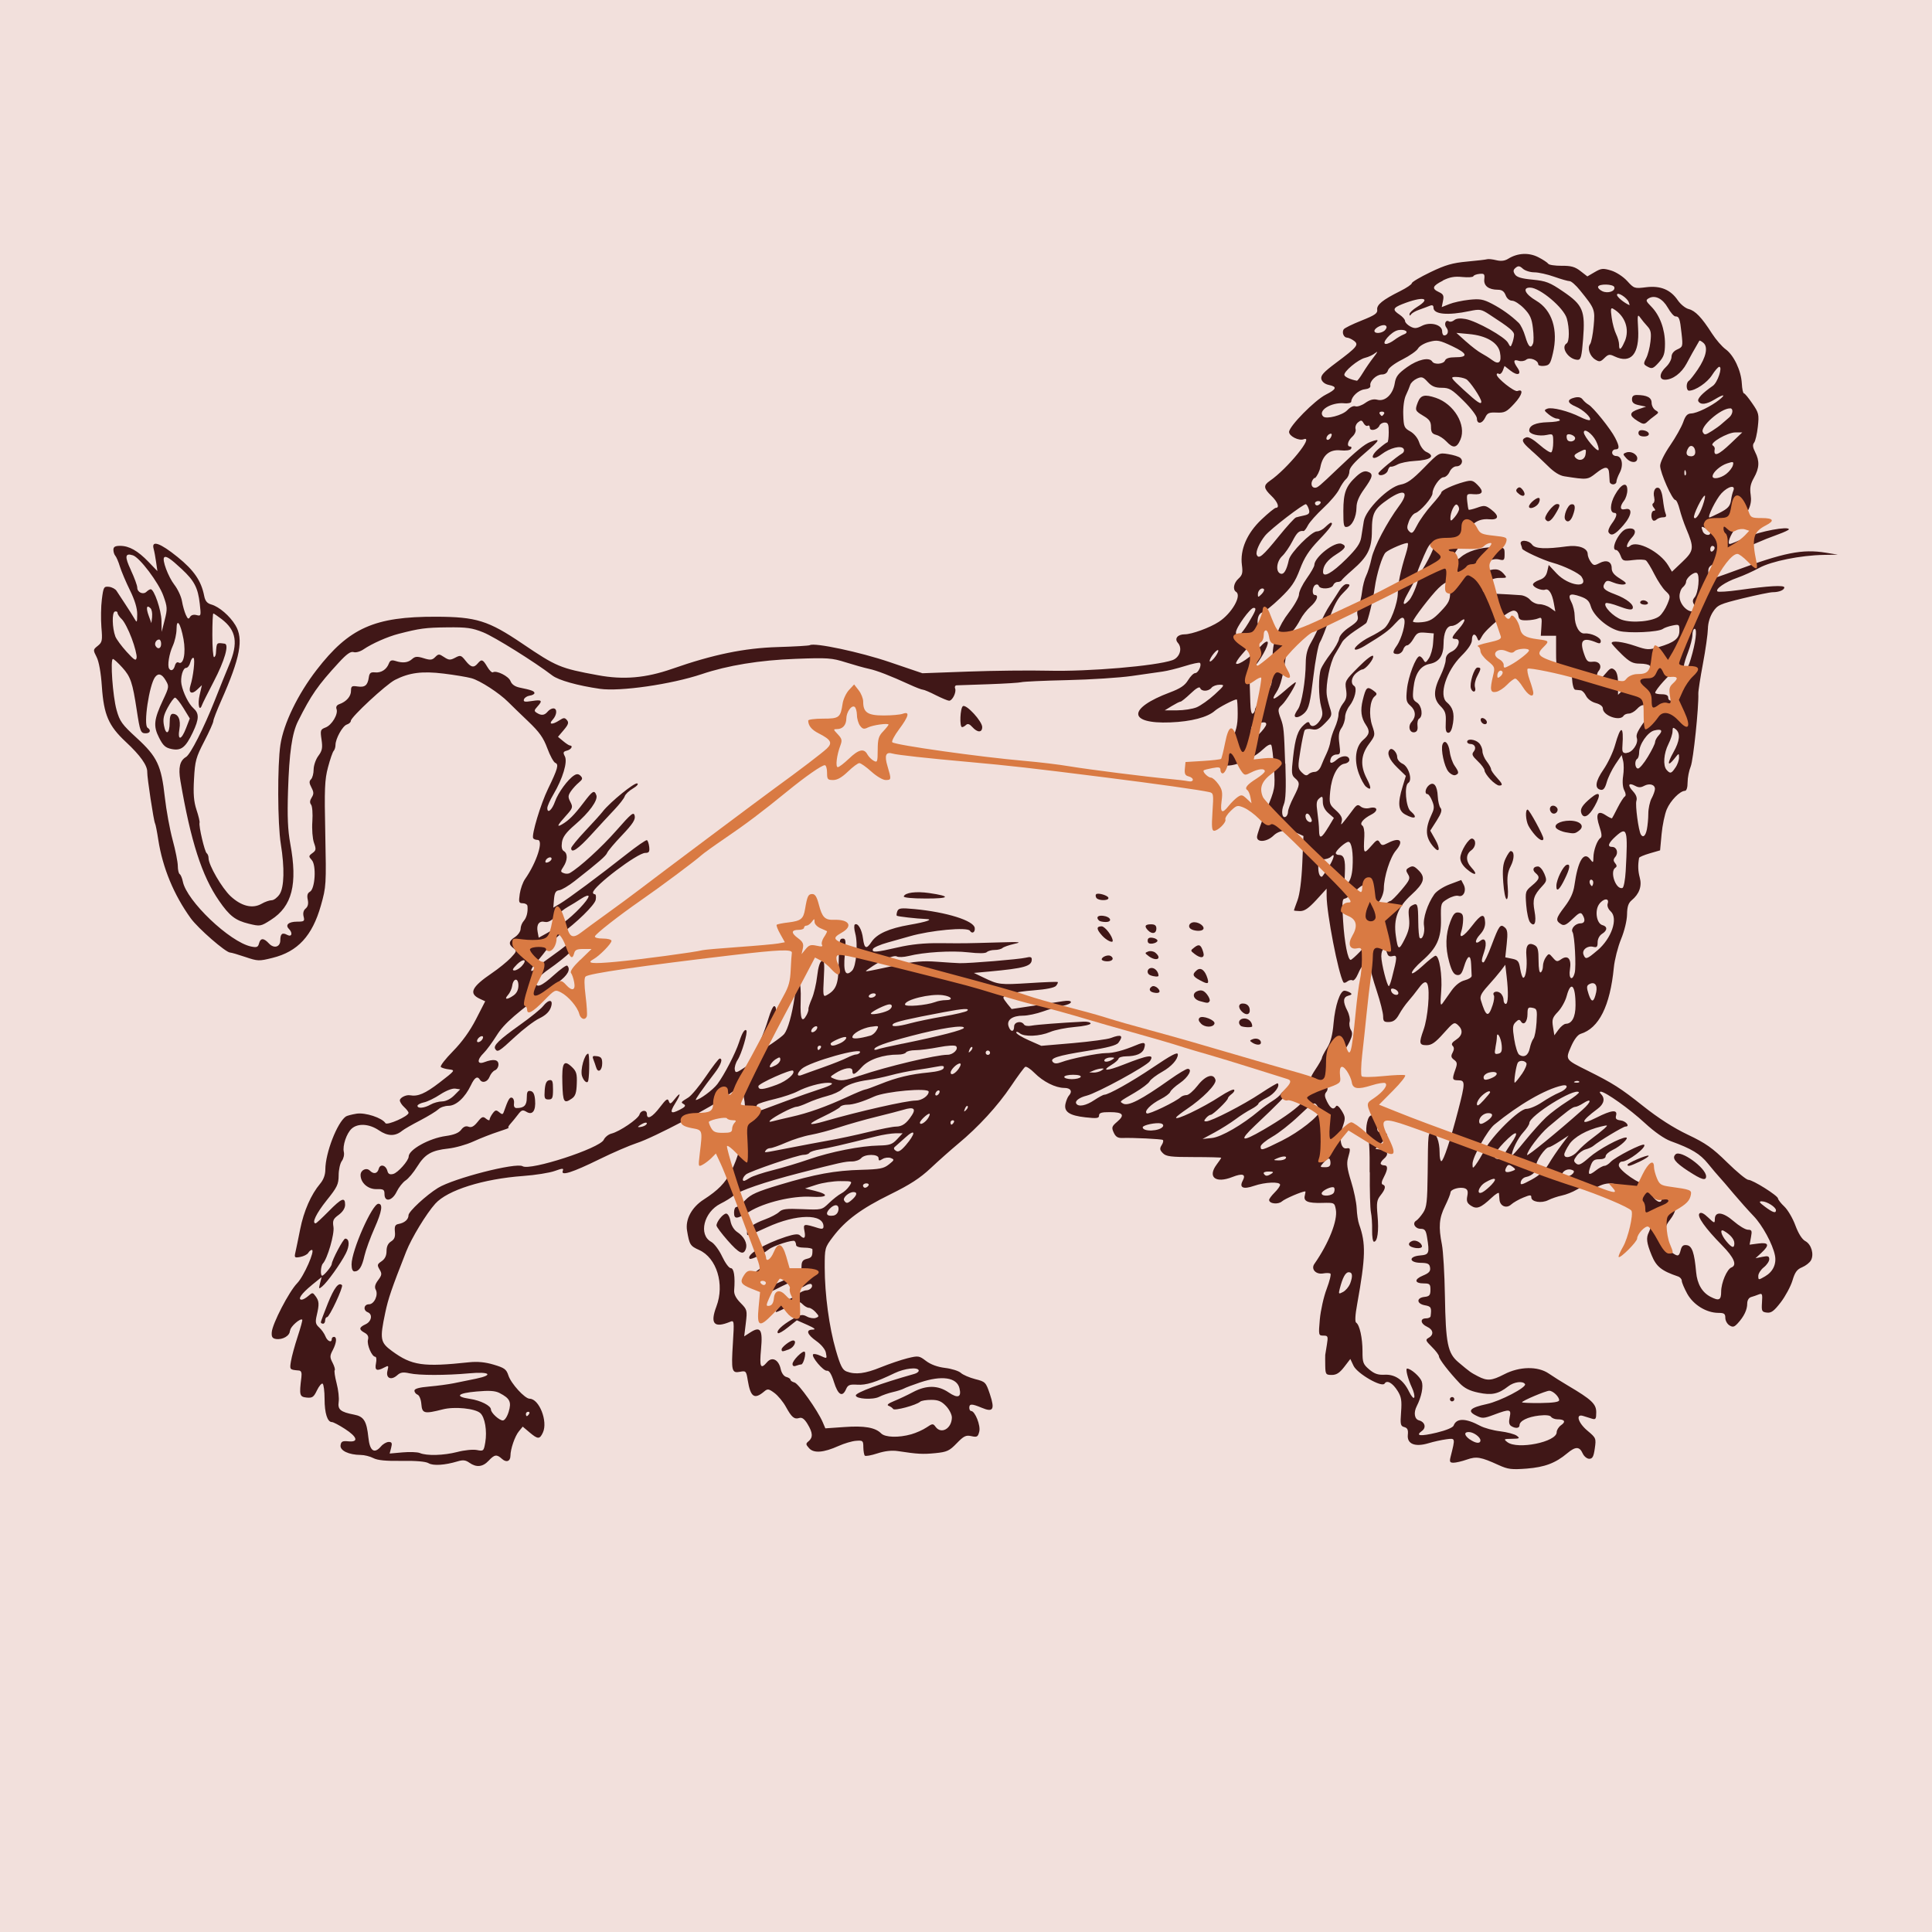 <?xml version="1.0" encoding="UTF-8"?>
<svg id="Layer_1" data-name="Layer 1" xmlns="http://www.w3.org/2000/svg" viewBox="0 0 335 335">
  <defs>
    <style>
      .cls-1 {
        fill: #401717;
      }

      .cls-2 {
        fill: #f2e0dc;
      }

      .cls-3 {
        fill: #d97a43;
      }
    </style>
  </defs>
  <rect class="cls-2" width="335" height="335"/>
  <g>
    <g>
      <path class="cls-1" d="M104.56,140.66c-.41.52-1.82,2.09-3.14,3.48-1.31,1.39-2.38,2.71-2.38,2.93,0,.98,1.18.18,3.48-2.34,1.37-1.51,3.19-3.47,4.04-4.37.85-.9,1.65-1.92,1.76-2.28.11-.36.75-.97,1.43-1.36.7-.41,1.01-.79.74-.88-.5-.17-4.63,3.19-5.94,4.82Z"/>
      <path class="cls-1" d="M191.02,160.62c-.96,0-.93.51.12,1.65.72.78,1.8,1.31,1.8.87,0-.76-1.34-2.52-1.92-2.52Z"/>
      <path class="cls-1" d="M190.55,159.61c.14.14.66.26,1.16.26,1.25,0,.9-.91-.4-1.07-.96-.12-1.31.25-.76.81Z"/>
      <path class="cls-1" d="M166.83,126.08c.17,0,.47-.18.69-.39.27-.26.61-.15,1.08.38.89.99,1.71.99,1.71,0,0-1-2.75-3.99-3.34-3.63-.49.3-.62,3.64-.15,3.64Z"/>
      <path class="cls-1" d="M160.54,155.8c4.18.01,4.43-.39.58-.95-2.27-.33-4.19-.08-4.41.58-.07.22,1.47.37,3.83.37Z"/>
      <path class="cls-1" d="M192.58,165.76c-.44-.27-1.55.14-1.55.59,0,.18.43.34.95.34.94,0,1.27-.51.61-.93Z"/>
      <path class="cls-1" d="M192.2,155.71c0-.42-1.82-.97-2.14-.65-.12.12-.1.39.04.62.31.51,2.1.54,2.1.04Z"/>
      <path class="cls-1" d="M102.01,187.34c.22-1.19.21-4.64-.02-4.64-.63,0-1.41,2.84-1.07,3.88.32.96.97,1.42,1.09.76Z"/>
      <path class="cls-1" d="M103.38,185.09c.29,1.04,1.04.54,1.04-.71,0-.88-.18-1.14-.9-1.24-.75-.11-.86,0-.63.57.15.38.37,1.01.48,1.38Z"/>
      <path class="cls-1" d="M99.16,190.48c.61-.42.8-1,.85-2.57.07-1.71-.07-2.16-.85-2.9-1.41-1.34-1.75-.76-1.65,2.82.09,3.31.27,3.61,1.65,2.65Z"/>
      <path class="cls-1" d="M206.67,161.18c.7.29,1.64.29,1.92,0,.43-.43-.55-1.26-1.49-1.27-.95,0-1.26.92-.43,1.26Z"/>
      <path class="cls-1" d="M207.12,164.26c-.73.56-.73.57,0,1.14,1.12.87,1.83.73,1.52-.29-.39-1.3-.71-1.47-1.51-.86Z"/>
      <path class="cls-1" d="M208,176.48c-.26.25-.17.59.26,1.02.68.69,2.1.68,2.32,0,.21-.6-2.09-1.5-2.58-1.02Z"/>
      <path class="cls-1" d="M207.73,171.82c-1.11.35-.91,1.42.33,1.77,1.35.38,1.44.38,1.68,0,.12-.19-.1-.72-.47-1.19-.51-.63-.9-.78-1.53-.59Z"/>
      <path class="cls-1" d="M207.52,168.23c-.83.69-.74,1.05.45,1.69,1.43.79,1.7.74,1.41-.25-.43-1.44-1.17-2.01-1.86-1.44Z"/>
      <path class="cls-1" d="M199.7,167.84c-.8,0-.99.96-.24,1.26.6.25,1.42.3,1.42.1,0-.68-.58-1.36-1.17-1.36Z"/>
      <path class="cls-1" d="M199,163.11c0,.42.26.58.85.5.47-.07.85-.29.85-.5,0-.21-.38-.43-.85-.5-.59-.09-.85.07-.85.5Z"/>
      <path class="cls-1" d="M200.51,161.03c0-.55-.24-.76-.94-.76-1.04,0-1.2.35-.5,1.06.69.7,1.43.55,1.44-.3Z"/>
      <path class="cls-1" d="M199.16,165.78c1.35,1,2.42.46,1.17-.59-.31-.25-.87-.35-1.23-.21-.63.24-.62.29.07.8Z"/>
      <path class="cls-1" d="M199.76,171.04c-.62.38-.5.89.25,1.06,1.02.24,1.36-.12.74-.75-.31-.31-.75-.45-.99-.31Z"/>
      <path class="cls-1" d="M95.24,187.3c-.49.09-.7.56-.79,1.73-.1,1.4-.02,1.61.66,1.61.67,0,.78-.24.78-1.73,0-1.45-.11-1.71-.65-1.61Z"/>
      <path class="cls-1" d="M50.32,230.68c0-.62,1.77-2.18,2.09-1.85.07.07-.29,1.39-.8,2.94-.51,1.55-1.03,3.46-1.16,4.26-.24,1.47-.24,1.47,1.38,1.61.4.03.53.38.43,1.17-.39,3.12-.32,3.39.9,3.52.99.1,1.24-.07,1.8-1.25.36-.75.81-1.27.98-1.16.18.11.34,1.3.34,2.65,0,2.47.49,4.01,1.27,4.01.24,0,1.25.53,2.25,1.18,2.17,1.4,2.43,2.34.6,2.16-1.02-.1-1.25.02-1.35.69-.13.91,1.42,1.65,3.48,1.67.65,0,1.64.25,2.21.55.73.38,2.18.52,4.92.48,2.48-.04,4.16.11,4.65.4.78.48,2.82.35,5.01-.31.95-.29,1.41-.24,2.07.23,1.21.85,2.31.75,3.33-.34,1.04-1.11,1.41-1.15,2.32-.33.75.69,1.46.43,1.47-.53,0-1.17.77-3.41,1.46-4.24l.67-.82,1.17.99c1.46,1.23,1.77,1.24,2.33.03.89-1.94-.65-5.85-2.31-5.86-.82,0-3.22-2.63-3.67-4.02-.36-1.1-.69-1.33-2.57-1.89-1.47-.44-2.82-.56-4.24-.41-7.98.85-9.93.58-13.36-1.93-2.06-1.51-2.16-2.06-1.19-6.66.52-2.47,1.09-4.14,3.63-10.6.93-2.36,3.5-6.59,5.05-8.31,2.12-2.35,8.29-4.29,15.23-4.8,2.1-.15,4.55-.54,5.45-.86,1.43-.51,1.61-.51,1.42-.02-.36.92,1.64.29,6.35-2.02,2.33-1.15,5.27-2.41,6.52-2.82,2.87-.92,13.17-6.35,15.76-8.29,1.07-.81,1.99-1.42,2.05-1.35,1.76,2.12.96,9.8-1.52,14.63-1,1.95-2.23,3.21-4.71,4.81-2.09,1.34-3.22,3.45-2.9,5.38.41,2.46.55,2.68,2.09,3.37,3.05,1.36,4.46,5.94,3,9.8-1.13,3-.41,3.8,2.39,2.65.69-.29.71-.13.47,3.72-.3,4.81-.2,5.23,1.24,4.95,1.01-.2,1.08-.12,1.33,1.44.49,2.98,1.15,3.43,2.89,1.95.56-.47.77-.44,1.75.29.61.45,1.51,1.54,1.98,2.4,1.02,1.85,1.45,2.2,2.34,1.93.46-.14.89.18,1.42,1.06.91,1.5.96,2.32.18,2.97-.52.42-.51.56.09,1.22.81.9,2.51.77,5.11-.4.96-.43,2.32-.84,3.02-.89,1.19-.09,1.26-.03,1.27,1.11.01.67.13,1.33.25,1.46.14.14,1.12-.04,2.19-.39,1.29-.42,2.48-.55,3.53-.4,3.48.53,4.32.57,6.51.36,2.01-.2,2.44-.39,3.71-1.71,1.23-1.27,1.6-1.45,2.54-1.24.98.22,1.14.13,1.37-.79.27-1.04-.74-3.57-1.41-3.57-.18,0-.32-.25-.32-.57,0-.71.43-.71,2.16.01,1.98.84,2.3.31,1.42-2.34-.71-2.1-.78-2.18-2.56-2.63-1-.26-2.13-.74-2.5-1.09-.37-.33-1.6-.72-2.72-.85-1.31-.16-2.48-.59-3.29-1.2-1.2-.92-1.34-.94-3.22-.48-1.08.27-3.15.97-4.61,1.56-2.74,1.12-4.42,1.33-5.96.74-.71-.27-1.08-1-1.86-3.7-1.16-4-1.92-9.65-1.93-14.35,0-3.37.02-3.43,1.43-5.3,2.17-2.87,4.92-4.9,9.93-7.36,3.43-1.69,5.15-2.8,7.02-4.55,1.36-1.28,3.49-3.17,4.75-4.22,3.51-2.91,6.88-6.58,9.18-10.01,1.15-1.71,2.26-3.21,2.45-3.33.2-.12.92.35,1.61,1.05,1.52,1.53,3.64,2.59,5.17,2.6,1.12,0,1.47.61.79,1.35-.19.2-.44.81-.57,1.35-.34,1.41.63,2.09,3.44,2.4,2,.22,2.37.17,2.37-.32,0-.45.43-.59,1.87-.58,2.29,0,2.66.48,1.28,1.66-.95.81-1.01,1-.61,1.88.33.73.71.97,1.5.94,1.89-.06,6.73.17,7.01.34.15.09.07.49-.19.89-.38.6-.34.86.21,1.41.56.57,1.37.67,5.39.67,2.59,0,4.72.06,4.72.12,0,.07-.36.61-.8,1.19-1.61,2.17-.18,3.3,2.73,2.15,1.78-.7,2.4-.49,1.81.62-.66,1.23.06,1.57,1.96.91,1.92-.66,4.52-.76,4.51-.18,0,.22-.43.83-.95,1.34-.52.52-.95,1.09-.95,1.28,0,.67,1.56.84,2.23.25.51-.46,3.49-1.74,4.04-1.73.06,0,.02.32-.08.71-.27,1.02.5,1.35,2.98,1.29,2.16-.06,2.17-.05,2.4,1.17.34,1.87-1.23,5.83-3.72,9.4-.64.9.25,1.88,1.51,1.66.52-.1,1.09-.09,1.26.02.17.1-.13,1.3-.64,2.66-.52,1.36-1.05,3.75-1.19,5.29-.24,2.74-.22,2.81.62,2.81.79,0,.84.12.61,1.54-.14.85-.27,1.66-.29,1.8-.02.14-.01.98,0,1.87.03,1.51.11,1.61,1.13,1.61.81,0,1.36-.35,2.16-1.39l1.06-1.38.55,1.17c.65,1.38,4.93,3.84,5.39,3.1.41-.67,1.39-.12,2.26,1.27.64,1.02.75,1.68.6,3.66-.16,2.15-.1,2.43.55,2.61.56.15.71.47.62,1.36-.16,1.58,1.26,2.14,3.58,1.44.88-.27,2.26-.57,3.07-.68,1.62-.21,1.6-.29.77,3.02-.22.87-.14,1.04.5,1.04.41,0,1.45-.24,2.3-.54,1.69-.59,2.42-.47,5.53.95,1.63.74,2.25.81,4.87.61,3.12-.25,4.98-.95,7.01-2.65,1.45-1.21,2.13-1.21,2.68,0,.23.52.74.94,1.14.95.57,0,.77-.37.97-1.79.25-1.75.22-1.83-1.26-3.07-1.65-1.37-2.12-3-.76-2.57.41.13,1.1.34,1.51.47.66.21.76.06.76-1.1,0-1.45-.79-2.2-4.92-4.64-1.06-.62-2.56-1.57-3.32-2.09-1.89-1.29-5.06-1.24-7.72.14-2.19,1.13-2.94,1.18-4.54.35-1.28-.67-1.36-.72-3.39-2.43-1.87-1.58-2.21-3.21-2.35-11.56-.06-3.75-.3-7.74-.52-8.86-.61-3.06-.49-4.58.54-6.67.51-1.04.94-2.1.95-2.36.01-.57,1.67-1.03,2.52-.7.45.17.55.53.39,1.33-.17.87-.04,1.22.63,1.66,1,.66,1.68.41,3.57-1.36.68-.64,1.26-1,1.29-.8.03.2.07.68.09,1.07.06,1.15,1.19,1.65,2.01.9.39-.35,1.34-.9,2.11-1.21,1.19-.49,1.41-.5,1.4-.05,0,.8,1.75,1.09,2.94.49.57-.29,1.64-.65,2.36-.8.73-.15,1.89-.61,2.57-1.02.99-.6,1.35-.66,1.79-.29.44.37.84.31,1.97-.27,1.88-.96,3.67-.58,5.1,1.06.58.67,1.06,1.37,1.06,1.56,0,.18.43.51.96.71.61.24.92.61.85,1.04-.08.49.1.63.74.55.76-.11.83,0,.61,1.14-.14.69-.39,1.54-.57,1.89-.5.98-.4,1.83.49,4,.81,1.97,1.71,2.69,4.56,3.66.36.12.66.46.66.75,0,.3.43,1.31.95,2.26,1.07,1.92,3.31,3.3,5.4,3.31,1,0,1.2.15,1.2.86,0,.47.32,1.06.71,1.3.59.37.84.31,1.47-.38,1.06-1.16,1.62-2.32,1.62-3.4,0-.56.27-1,.66-1.12.36-.1.97-.31,1.34-.46.6-.24.66-.08.56,1.38-.1,1.52-.03,1.66.84,1.77.76.1,1.25-.27,2.42-1.79.8-1.05,1.71-2.74,2.02-3.76.43-1.45.79-1.95,1.68-2.31.62-.26,1.31-.8,1.53-1.2.57-1.05.07-2.77-.97-3.33-.57-.3-1.2-1.3-1.73-2.72-.45-1.24-1.32-2.71-1.91-3.27-.6-.56-1.09-1.2-1.1-1.4-.02-.5-4.38-3.24-5.15-3.24-.33,0-1.98-1.36-3.68-3.03-2.54-2.5-3.72-3.33-6.82-4.8-2.46-1.17-5.11-2.87-7.74-4.96-3.95-3.14-5.22-3.94-9.67-6.16-3.85-1.92-3.82-1.87-2.83-4.16.53-1.22,1.15-2.04,1.66-2.2,3.18-.97,5.11-4.83,5.76-11.5.13-1.35.7-3.57,1.25-4.92.59-1.43,1.02-3.22,1.04-4.28.02-1.36.23-1.98.8-2.46,1.32-1.09,1.81-2.45,1.41-3.92-.31-1.12-.35-2.19-.12-3.43.02-.15.86-.5,1.85-.79l1.79-.52.26-2.81c.14-1.54.55-3.48.9-4.31.66-1.53,2.27-3.17,3.14-3.2.29,0,.47-.57.47-1.48,0-.81.25-2.05.54-2.75.45-1.08,1.41-10.3,1.32-12.63-.02-.42.34-2.75.8-5.19.46-2.44.84-5.16.86-6.06.02-1.02.35-2.11.88-2.92.79-1.2,1.17-1.36,5.19-2.35,2.39-.58,4.71-1.06,5.16-1.06,1.11,0,2.02-.38,2.02-.83,0-.43-2.72-.27-7.85.45-1.92.27-3.61.38-3.75.24-.41-.41,1.37-1.64,3.44-2.36,1.06-.37,2.77-1.15,3.81-1.72,2.11-1.16,7.19-2.18,11.18-2.25l2.46-.04-2.08-.34c-4.08-.67-7.27-.03-15.91,3.18-1.98.74-3.78,1.35-4,1.35-.22,0-.43-.48-.47-1.07-.07-.91.14-1.17,1.34-1.7.78-.34,2.28-1.09,3.32-1.66,2.06-1.12,4.64-2.27,7.5-3.3.99-.36,1.8-.74,1.8-.85,0-.6-5.04.34-7.33,1.37-1.43.64-2.74,1.17-2.9,1.17-.54,0,.09-1.66,1.11-2.91,2.19-2.66,2.75-3.91,2.5-5.58-.18-1.22-.05-1.91.56-2.99.95-1.68,1.01-2.91.21-4.46-.42-.82-.47-1.28-.18-1.63.22-.26.51-1.52.65-2.77.23-2.13.17-2.4-.96-4.03-.66-.97-1.31-1.76-1.46-1.76-.15,0-.31-.77-.36-1.71-.12-2.24-1.39-4.9-2.81-5.93-.62-.45-1.69-1.68-2.37-2.74-1.79-2.8-2.89-3.94-4.04-4.23-.56-.14-1.4-.82-1.88-1.52-1.26-1.85-3-2.57-5.51-2.26-2,.25-2.08.22-3.27-1.09-.7-.76-1.9-1.54-2.78-1.81-1.4-.42-1.71-.39-2.84.27l-1.28.75-1.2-.93c-.95-.74-1.63-.93-3.28-.91-1.14,0-2.18-.15-2.3-.35-.13-.2-.9-.72-1.73-1.14-1.64-.84-3.58-.74-5.2.26-.6.38-1.25.46-2.08.26-.66-.16-1.37-.24-1.58-.17-.21.07-1.78.25-3.5.41-2.51.23-3.76.59-6.35,1.84-1.77.85-3.22,1.71-3.22,1.91,0,.2-.9.81-2,1.36-3.09,1.54-4.12,2.39-4,3.24.09.62-.4.95-2.73,1.88-1.56.62-2.96,1.3-3.09,1.53-.34.55.02,1.42.59,1.43.25,0,.78.24,1.18.53.92.68.61,1.07-3.07,3.82-2.22,1.66-2.72,2.22-2.56,2.85.13.47.62.86,1.29,1,1.49.3,1.36.73-.52,1.68-1.91.96-6.37,5.49-6.37,6.47,0,.73,1.69,1.58,2.52,1.27,1.96-.75-2.8,5.12-5.87,7.22-1.13.78-1.08,1.28.27,2.58,1.11,1.06,1.49,2.09.78,2.09-.19,0-1.3.9-2.47,2.01-2.54,2.4-3.76,5.25-3.41,7.9.18,1.35.08,1.75-.58,2.35-.85.76-1.05,1.91-.43,2.31,1.03.64-.74,3.73-2.98,5.19-1.56,1.02-4.7,2.17-5.93,2.17-1.23,0-1.83.75-1.18,1.48.84.95.32,2.57-.97,3.01-2.91,1-14.46,1.99-21.48,1.82-3.27-.08-9.52-.01-13.9.15l-7.95.29-5.68-1.93c-5.14-1.75-13.04-3.42-13.83-2.94-.15.1-2.65.24-5.56.33-5.78.17-11.19,1.28-18.31,3.77-4.59,1.6-8.44,1.94-12.89,1.11-6.55-1.2-7.19-1.48-13.09-5.47-5.93-4.01-7.99-4.65-14.99-4.67-10.65-.03-15.06,1.93-20.69,9.22-3.27,4.23-5.72,9.3-6.28,12.98-.53,3.54-.5,13.7.07,17.21.67,4.13.59,7.5-.21,8.71-.38.57-1,1.04-1.37,1.04-.38,0-1.17.27-1.77.62-1.56.89-3.48.42-5.35-1.31-1.52-1.42-3.83-5.41-3.83-6.61,0-.36-.15-.73-.32-.85-.35-.22-1.41-4.74-1.24-5.29.06-.18-.18-1.19-.53-2.24-.47-1.43-.58-2.76-.43-5.36.17-3.13.34-3.74,1.77-6.5.87-1.68,1.58-3.26,1.58-3.53,0-.27.62-1.85,1.36-3.53,3.31-7.46,3.92-10.7,2.46-13.1-.97-1.61-2.82-3.19-4.14-3.57-.76-.21-1.09-.6-1.27-1.51-.51-2.6-1.76-4.43-4.62-6.74-3-2.43-4.56-2.97-4.15-1.44.13.47.33,1.54.44,2.37l.22,1.52-1.55-1.61c-1.85-1.92-3.35-2.77-4.92-2.77-.86,0-1.16.17-1.16.68,0,.38.15.84.33,1.04.18.2.55,1.04.8,1.88.26.83,1.04,2.68,1.74,4.1.84,1.71,1.27,3.12,1.26,4.17-.01,1.46-.05,1.52-.48.76-.25-.45-.98-1.59-1.59-2.52-.62-.93-1.3-1.96-1.51-2.3-.2-.33-.8-.65-1.32-.71-.88-.09-.96.04-1.23,2.17-.16,1.24-.19,3.42-.08,4.83.2,2.34.14,2.62-.63,3.24-.83.66-.83.71-.2,1.94.4.78.75,2.7.91,5.1.34,4.93,1.16,6.82,4.16,9.62,2.5,2.32,3.76,4.1,3.71,5.24-.03.9,1.12,8.5,1.35,8.88.09.14.35,1.44.57,2.89.76,4.84,2.69,9.5,5.61,13.55,1.27,1.77,6.09,5.96,6.84,5.96.21,0,1.4.35,2.64.77,2.16.73,2.37.74,4.72.15,4.37-1.08,6.89-3.82,8.38-9.08.92-3.26.94-3.59.76-12.41-.17-7.83-.1-9.41.47-11.55.36-1.37.8-2.65.98-2.84.18-.2.32-.66.32-1.03,0-1.1,1.24-3.32,1.97-3.55.38-.12.69-.4.69-.63,0-.65,6.11-6.32,7.66-7.11,2.48-1.26,4.7-1.55,8.44-1.09,1.89.23,4.05.59,4.81.8,1.5.41,4.82,2.56,6.39,4.14.54.54,2.08,2.04,3.44,3.33,1.95,1.86,2.65,2.84,3.33,4.68.47,1.28,1.1,2.42,1.38,2.53.65.25.43,1.03-1.25,4.49-1.29,2.65-2.91,8.04-2.58,8.58.1.16.44.29.76.29,1.1,0-.15,3.91-2.18,6.8-.37.53-.78,1.68-.91,2.57-.21,1.44-.15,1.61.53,1.61.42,0,.78.22.81.48.1,1.06-.15,2.02-.65,2.59-.3.33-.54.94-.54,1.37,0,.43-.43,1.05-.95,1.4-1.12.72-1.2,1.28-.29,1.95.61.45.58.57-.48,1.69-.63.66-2.08,1.84-3.23,2.62-3.59,2.44-4.1,3.56-2.1,4.48l.91.42-1.6,3.12c-1.06,2.06-2.42,3.94-4,5.55-1.32,1.34-2.26,2.56-2.09,2.72.17.17.81.35,1.43.42,1.11.13,1.07.18-1.68,2.3-2.47,1.9-3.73,2.44-5.09,2.19-.68-.13-1.76.41-1.77.88,0,.27.34.8.75,1.17.42.38.76.83.76,1,0,.58-3.73,2.23-4.01,1.78-.57-.92-3.49-1.88-5.01-1.64-.81.13-1.64.35-1.84.48-1.51,1.03-3.56,6.32-3.57,9.2,0,.91-.31,1.76-.9,2.46-1.57,1.86-2.84,4.75-3.46,7.88-.33,1.67-.71,3.48-.83,4.02-.21.92-.15.99.85.8.59-.11,1.22-.43,1.38-.71.17-.28.44-.51.62-.51.63,0-1.38,4.58-2.54,5.77-1.42,1.46-4.31,7.03-4.41,8.51-.06.81.11,1.07.75,1.17,1.15.16,2.39-.57,2.39-1.41ZM91.59,244.79c.22,0,.29.17.16.38-.13.21-.31.38-.4.38-.09,0-.17-.17-.16-.38,0-.21.18-.38.4-.37ZM86.63,241.55c1.79.92,2.09,1.55,1.57,3.25-.26.86-.69,1.5-1.01,1.5-.62,0-2.06-1.32-2.06-1.89,0-.67-1.8-1.58-3.63-1.85-2.72-.4-2.2-.99,1.13-1.28,2.24-.2,3.24-.13,4.01.27ZM111.4,195.34c-.42.11-.76.13-.76.05,0-.07.34-.32.76-.54.42-.23.76-.25.76-.06,0,.19-.34.44-.76.55ZM129.32,203.66c.69-.57,9.07-3.43,10.05-3.42.42,0,.86-.15.98-.34.12-.19.94-.46,1.82-.6,1.47-.23,4.06-.83,9.76-2.26,1.15-.29,2.65-.52,3.33-.53h1.25s-.97,1.04-.97,1.04c-.83.89-1.28,1.04-3.15,1.08-3.11.05-8.39,1.09-12.11,2.39-1.76.61-4.59,1.47-6.29,1.89-1.71.43-3.48,1.02-3.94,1.31-.46.3-.93.54-1.04.54-.39,0-.2-.67.32-1.09ZM137.5,185.65c.47.47-1.03,1.77-2.79,2.43-2.46.91-3.21.97-3.21.26,0-.46,5.69-3.01,6.01-2.69ZM134.55,183.64c.62-.39.75-.37.75.09,0,.31-.34.73-.74.95-.4.21-.83.39-.94.39-.43,0,.21-.99.92-1.43ZM134.33,190.57c1.46-.35,3.25-.95,3.98-1.34,1.52-.8,3.94-1.48,5.27-1.48,1.3,0,.72.42-1.59,1.16-1.09.35-3.6,1.23-5.58,1.96-1.98.73-3.88,1.43-4.23,1.57-.69.28-1.35-.45-.84-.93.18-.17,1.52-.59,2.98-.94ZM149.11,182.5c-.12.19-.42.34-.67.34s-.95.26-1.56.57c-.62.32-2.5,1.07-4.17,1.66-1.68.59-3.36,1.2-3.72,1.34-.87.34-.85-.29.03-1.08,1.37-1.23,10.73-3.86,10.09-2.83ZM140.69,178.63c.09-.28.4-.57.67-.66.28-.09.42.05.33.33-.09.27-.39.57-.67.66-.28.09-.43-.05-.33-.33ZM141.75,181.68c0-.21.19-.38.4-.37.22,0,.29.17.16.38-.12.21-.31.38-.4.38-.09,0-.17-.17-.16-.38ZM144.02,180.97c0-.27,1.94-1.17,2.52-1.16.52,0-.04.71-.83,1.07-1.16.53-1.69.56-1.68.09ZM151.81,172.63c-.12.2-.49.37-.8.37-.31,0-.46-.17-.33-.38.13-.21.5-.38.8-.38.31,0,.46.17.33.38ZM154.23,174.15c.65,0,.49.7-.25,1.07-.98.5-3.2.85-2.96.48.25-.4,2.63-1.55,3.21-1.55ZM151.04,178.04c1.34-.21,1.39-.18.98.56-.23.44-.72.87-1.09.97-1.93.54-3.13.64-3.13.27,0-.62,1.67-1.56,3.23-1.81ZM145.38,209.82c-.08.52-.43.89-.9.96-1.12.16-1.41-.32-.68-1.12.89-.97,1.73-.88,1.58.17ZM147.8,207.97c-.82.74-1.07.77-1.43.19-.29-.48.81-1.46,1.63-1.46.7,0,.61.53-.2,1.27ZM150.58,205.58c-.13.21-.4.37-.59.37-.19,0-.35-.17-.35-.38,0-.21.27-.38.59-.38.33,0,.49.18.36.38ZM154.11,201.92c-.87.7-1.59.83-4.74.92-4.6.12-8.03.75-14.19,2.6-3.9,1.17-5,1.66-5.93,2.64-.63.67-1.33,1.21-1.56,1.21-.23,0-.41.42-.41.95,0,1.22.46,1.19,2.69-.17,2.58-1.58,7.46-2.75,10.67-2.56,2.92.17,3.26-.38.63-1.03l-1.68-.41,1.97-.64c1.08-.35,2.94-.63,4.12-.63,2.14,0,2.15,0,1.59.86-.31.47-.94,1.05-1.4,1.28-.46.23-1.42.98-2.11,1.65-1.26,1.21-1.27,1.21-4.64,1.07-2.76-.12-3.49-.03-4.01.48-.35.34-1.45.93-2.44,1.29-2.04.75-3.14,1.54-3.14,2.29,0,.69-.06.7,3.51-.93,5.07-2.32,9.76-2.38,9.75-.12,0,.4-.24.48-.86.29-2.59-.81-2.69-.79-2.44.49.24,1.23-.03,1.51-.77.77-.31-.31-.96-.24-2.45.23-3.77,1.23-6.94,3.14-6.28,3.81.21.22,2.23-.76,3.31-1.62.82-.65,4.2-1.73,4.49-1.44.14.14.25.45.25.69,0,.26.6.45,1.41.45.78,0,1.41.13,1.42.29.03,1.19-.11,1.44-.94,1.64-.74.18-.95.48-.95,1.34,0,.88-.24,1.2-1.24,1.62-3.99,1.67-5.28,2.3-5.65,2.74-.69.82.48.61,2.55-.47,2.98-1.55,3.84-1.73,4.07-.85.16.65.29.68.96.27.43-.26.88-.37,1.02-.24.38.38-.19,1.05-.9,1.06-.35,0-1.07.34-1.59.75-.52.4-1.13.74-1.35.74-.46.01-2.74,2.27-2.28,2.28.17,0,1.13-.44,2.14-.99,1.69-.91,1.88-.94,2.45-.38.34.35.83.63,1.1.63.27,0,.79.34,1.16.75.63.7.64.77.03,1-.36.13-1.05.03-1.54-.24-.78-.42-1.11-.36-2.57.49-1.78,1.04-2.8,2.03-2.45,2.39.12.12.91-.33,1.75-1.01l1.53-1.22,1.81.8c1.26.56,1.55.81.96.82-1.28.01-1.02.83.62,1.99.84.59,1.54,1.45,1.64,2,.21,1.1.24,1.09-1.02.51-.53-.24-1.07-.34-1.19-.22-.38.38,1.79,2.95,2.4,2.85.38-.07.78.56,1.22,1.98.7,2.23,1.45,2.67,2.09,1.22.32-.74.62-.86,1.95-.78,1.53.1,3.14-.4,6.48-2.01,1.74-.83,4.02-1.09,4.17-.47.05.2-.29.49-.76.61-5.86,1.65-10.14,3.23-10.15,3.73,0,.62,2.96.8,4.04.25.59-.3,1.67-.67,2.39-.83.72-.16,1.57-.43,1.89-.6.32-.18,1.6-.66,2.85-1.08,3.74-1.25,6.33-.87,6.8.99.4,1.59-.26,1.85-1.87.75-1.85-1.27-3.87-1.28-6.19-.05-.97.52-2.44,1.21-3.28,1.55-.99.4-1.32.68-.94.82.31.11.67.36.79.55.23.36,4.01-.66,4.68-1.26.2-.18,1.06-.32,1.92-.32,1.21,0,1.78.24,2.57,1.07.56.59,1.01,1.48,1.01,1.99-.03,1.93-1.85,2.96-2.83,1.61-.43-.59-.54-.58-1.56.11-.6.41-1.8.95-2.65,1.19-2.2.62-4.53.55-5.23-.16-1.01-1.02-2.91-1.35-6.36-1.1l-3.31.23-.46-1.08c-.89-2.06-4.17-6.68-4.88-6.87-.39-.1-.71-.32-.71-.48,0-.16-.32-.38-.71-.48-.43-.11-.83-.67-.98-1.37-.35-1.63-1.49-2.21-2.36-1.2-1.13,1.32-1.34.88-1.05-2.26.32-3.43-.1-4.05-1.93-2.85l-.99.64.28-2.3c.27-2.23.23-2.34-.91-3.5-.81-.81-1.16-1.51-1.11-2.19.19-2.38-.04-3.83-.59-3.84-.31,0-.98-.92-1.5-2.03-.52-1.11-1.37-2.25-1.89-2.53-2.25-1.22-1.29-5.17,1.62-6.62.85-.42,1.86-1.05,2.25-1.39.94-.84,5.35-2.35,11.31-3.89,7.12-1.84,8.04-2.04,9.25-2.04.59,0,1.29-.25,1.56-.56.64-.76,3.03-.76,3.03,0,0,.47.13.49.7.13.4-.24,1.03-.31,1.42-.16.66.26.63.34-.32,1.1ZM157.13,198.49c-.93,1.08-1.37,1.33-1.79,1.05-.36-.23-.42-.48-.19-.67.2-.17,1.02-.89,1.8-1.6.89-.81,1.42-1.09,1.42-.75,0,.3-.56,1.18-1.24,1.96ZM158.09,193.41c-.91,1.41-1.65,1.93-2.75,1.94-.52,0-2.65.42-4.74.93-2.08.51-5.15,1.17-6.82,1.46-1.67.3-4.82.89-7.01,1.32-4.66.9-4.27.87-3.98.4.13-.21.48-.38.77-.38.3,0,1.52-.43,2.73-.96,1.2-.53,3.13-1.14,4.28-1.34,1.15-.21,3.36-.79,4.93-1.31,1.56-.51,4.46-1.34,6.44-1.82,1.98-.49,4.12-1.04,4.74-1.23,1.74-.53,2.19-.21,1.42.99ZM143.06,194.4c-3.09.89-3.22.59-.34-.78,1.5-.72,2.83-1.48,2.96-1.69.13-.21.7-.39,1.26-.38.98,0,2.61-.5,4.62-1.41,2-.91,9.47-1.57,9.47-.84,0,.7-1.22,1.54-2.23,1.53-1.6,0-9.88,1.87-15.75,3.57ZM160.94,193.86c-.5.8-1.43,1.32-1.43.81,0-.36,1.27-1.56,1.64-1.56.14,0,.05.34-.21.75ZM162.55,189.89c-.2.13-.38.06-.38-.14,0-.21.17-.49.38-.62.21-.13.38-.06.38.15,0,.2-.17.48-.38.61ZM163.63,185.2c-.11.34-1.04.61-2.6.76-3.17.3-5.55.87-8.4,2.02-1.27.51-2.45.94-2.62.94-.17,0-1.55.57-3.07,1.27-3.76,1.73-6.79,2.81-9.75,3.47-1.36.31-2.83.65-3.24.77-1.18.33-.27-.45,1.82-1.55,1-.53,2.04-.96,2.3-.96.27,0,1.15-.31,1.97-.69.82-.39,2.35-.92,3.39-1.19,1.04-.27,2.18-.79,2.54-1.15.74-.75,2.46-1.36,4.66-1.64.83-.11,2.54-.47,3.79-.8,1.25-.34,3.21-.74,4.36-.9,1.15-.16,2.74-.42,3.55-.58,1.17-.23,1.44-.18,1.29.24ZM149.15,186.49c-2.77.94-3.37,1.01-4.56.54-.71-.28-.7-.32.19-.89,1.51-.98,3.02-1.22,3.02-.5,0,.9.39.75,1.68-.66,1.19-1.29,3.67-2.13,6.28-2.12.6,0,1.2-.16,1.33-.37.13-.21.86-.39,1.63-.39.77,0,2.6-.24,4.05-.52,1.5-.29,2.8-.37,3-.18.51.49-.49,1.49-1.47,1.49-1.95,0-10.51,2.03-15.15,3.61ZM165.38,194.63c-.13.21-.31.38-.4.38-.09,0-.17-.17-.17-.38,0-.21.18-.38.4-.38.22,0,.3.17.17.38ZM166.28,185.24c-.61.92-1.44,1.34-1.44.73,0-.5,1.08-1.57,1.6-1.57.23,0,.17.35-.16.83ZM156.46,180.97c-2.02.41-3.94.85-4.26.97-.33.13-.6.13-.6.02,0-.47,1.83-1.14,6.41-2.34,5.09-1.34,9.14-1.96,9.13-1.4,0,.35-4.22,1.44-10.68,2.76ZM163.74,175.49c3.3-.63,4.47-.69,3.96-.22-.2.18-2.07.62-4.15.98-2.09.36-4.63.89-5.66,1.17-2.26.62-3.57.68-3.02.13.37-.36,2.54-.87,8.87-2.06ZM156.92,174.17c0-.83,4.36-1.9,6.54-1.61,1.57.21,1.95.86.5.86-.51,0-1.32.14-1.8.33-1.57.58-5.24.88-5.24.43ZM167.52,192.47c-.38.37-.42.33-.21-.22.14-.37.36-.58.47-.46.12.12,0,.42-.26.68ZM168.31,182.24c-.38.37-.42.33-.22-.21.14-.38.36-.58.48-.47.12.12,0,.42-.26.68ZM171.29,182.91c-.21,0-.38-.17-.38-.38,0-.21.17-.38.38-.37.2,0,.38.17.38.38,0,.21-.17.38-.38.37ZM184.53,186.74c0-.21.69-.38,1.54-.38.93,0,1.45.16,1.31.39-.13.21-.82.37-1.54.37-.71,0-1.3-.17-1.3-.38ZM201.64,195.34c-.55.83-3.5.94-3.5.13,0-.38,2.29-.87,3.17-.67.33.08.47.32.33.54ZM220.47,203.51c-.73.47-1.04.47-1.33,0-.14-.22.22-.38.83-.37.83,0,.94.09.5.37ZM222.93,200.86c-.13.21-.69.37-1.25.35-.91-.03-.94-.06-.26-.35,1.06-.45,1.8-.44,1.52,0ZM222.36,197.74c-3.59,1.78-3.77,1.83-3.77,1.06,0-.3.9-1.05,2-1.68,1.1-.62,3.19-2.26,4.63-3.64,2.4-2.29,2.67-2.45,3.12-1.83.27.37.49.82.48.99,0,.85-3.59,3.68-6.47,5.1ZM231.31,206.74c-.25.64-2.14.81-2.14.19,0-.48,1.81-1.33,2.14-1.01.13.13.13.5,0,.82ZM229.46,201.64c.36-.42.79-.76.95-.76.16,0,.29.34.29.76,0,.56-.25.76-.95.75-.91,0-.92-.03-.29-.76ZM234.07,222.63c-.21.52-.74,1.15-1.19,1.39-.77.41-.81.37-.58-.53.5-1.97,1-2.89,1.56-2.89.67,0,.74.67.22,2.04ZM254.88,249.61c-1-.71-1.09-1.32-.17-1.3.82.02,1.99.88,1.99,1.45,0,.61-.82.53-1.81-.16ZM268.63,241.15c.65,0,1.72,1.03,1.72,1.64,0,.31-1.03.46-3.22.49-1.78.02-3.22-.04-3.22-.13,0-.25,4.13-2,4.73-2ZM255.93,201.91c-.58.74-.59.74-.6-.12,0-1.17,2.56-5.79,3.79-6.79,4.25-3.48,8.8-6.11,11.68-6.76,1.35-.31,1.01.62-.45,1.22-.72.29-2.06,1.05-3,1.68-.93.63-2.14,1.13-2.68,1.13-1.23,0-5.96,4.67-7.27,7.17-.49.93-1.15,2.04-1.48,2.46ZM258.11,187.13c-.63.19-.86.1-.86-.34,0-.32.44-.69.97-.82,1.05-.26,1.65.05,1.09.57-.19.18-.74.45-1.2.59ZM257.91,194.32c-1.03.71-1.43.74-1.43.09,0-.7.79-1.4,1.59-1.4.92,0,.86.59-.16,1.31ZM259.3,181.64c.14-.67.25-1.49.25-1.82,0-1.14.73.11.84,1.44.08,1.02-.05,1.34-.61,1.45-.62.13-.68-.01-.47-1.07ZM260.16,172.2c-.6-.5-1.49-.19-1.13.4.12.2.03.95-.21,1.67-.75,2.25-1.15,2.09-2.05-.85-.2-.65.08-1.21,1.21-2.46.81-.89,1.82-2.08,2.25-2.64l.78-1.03.23,1.98c.34,2.9.28,4.81-.15,4.81-.21,0-.38-.32-.38-.71,0-.39-.24-.92-.55-1.17ZM256.94,190c.77-.71,1.45-.99,1.44-.6,0,.09-.52.72-1.15,1.41-.82.9-1.14,1.07-1.14.6,0-.35.38-.98.84-1.4ZM263.41,182.87c-.26-.17-.65-1.38-.85-2.67-.32-2.01-.28-2.45.24-2.96.49-.49.68-.51.92-.13.49.8,1.14.07,1.14-1.28,0-1.09.11-1.23.86-1.08.79.15.84.33.71,2.51-.08,1.29-.32,2.55-.53,2.82-.22.26-.51,1.03-.65,1.7-.26,1.24-.97,1.67-1.85,1.1ZM263.87,186.24c-.57.82-1.12,1.49-1.22,1.49-.22,0,.24-3,.53-3.47.28-.45,1.2-.4,1.49.08.13.22-.22,1.07-.79,1.9ZM258.69,205.36c-.51.54-1.22,1.14-1.59,1.34-1.19.64-.77-.96.44-1.67,1.64-.96,2.2-.8,1.14.33ZM259.87,200.97c-1.2,0-.89-.98.89-2.83,2.2-2.28,2.86-2.16,1.2.23-.73,1.06-1.34,2.09-1.34,2.27,0,.18-.34.33-.75.33ZM262.3,203.02c-1.23.47-1.62.18-1.01-.78.21-.33.45-.32.95.05.6.45.61.52.06.73ZM270.76,198.53c-.68.9-1.68,2.37-2.22,3.29-.68,1.13-1.6,1.98-2.98,2.73-1.76.95-1.98.99-1.86.38.08-.39.48-.76.89-.84,1.15-.21,2.03-1.15,1.81-1.96-.18-.7,1.54-3.21,2.19-3.21.15,0,.98-.45,1.84-1.01l1.56-1.02-1.24,1.64ZM272.09,198.44c.85-1.29,3.06-2.53,5.54-3.11,1.21-.28,1.23-.27.57.35-.38.35-1.38,1.14-2.21,1.76-.84.62-1.92,1.59-2.41,2.16-.9,1.05-2.34,1.41-2.34.58,0-.25.38-1.03.86-1.74ZM272.7,203.52c-.46.56-1.86.72-1.85.22,0-.62.85-1.12,1.56-.93.57.16.63.31.29.72ZM305.52,208.31c.85,0,2.43,1.01,2.42,1.54,0,.58-.53.41-1.89-.6-1.03-.76-1.13-.95-.53-.95ZM277.63,189.74c-.28-.28-.3-.45-.06-.45.78,0,5.03,3.02,7.65,5.45,1.66,1.53,3.36,2.72,4.48,3.13,3.63,1.32,5.08,2.2,6.45,3.89.77.95,1.66,2,1.98,2.34.32.34,1.44,1.64,2.48,2.89,1.05,1.24,2.6,2.98,3.44,3.85,1.54,1.59,3.34,4.9,3.72,6.85.29,1.49-.35,2.83-1.71,3.62-1.15.67-1.18.67-1.18-.07,0-.41.43-1.08.95-1.49.52-.41.95-1.04.95-1.4,0-.54-.22-.62-1.19-.42l-1.19.24,1.01-.93c1.47-1.36,1.31-1.86-.52-1.62l-1.52.2.24-1.29c.21-1.13.15-1.29-.53-1.3-.43,0-1.54-.67-2.49-1.49-1.86-1.62-3.25-1.75-3.25-.31,0,.72-.09.7-1.14-.31-.77-.74-1.26-.97-1.52-.71-.48.48.99,2.55,3.92,5.53,2.08,2.11,2.64,3.44,1.62,3.83-.77.29-1.78,2.66-1.78,4.2,0,1.48-.37,1.65-1.86.88-1.44-.75-2.3-2.23-2.48-4.27-.3-3.36-.7-4.53-1.6-4.67-.62-.1-.89.12-1.08.85-.28,1.12-.47,1.17-1.54.41-.55-.39-.85-1.14-1.01-2.51-.2-1.7-.1-2.11.71-3.17,1.03-1.34,1.23-2.48.43-2.48-.28,0-.71-.68-.96-1.51-.26-.87-.69-1.52-1.01-1.52-.65,0-.68.18-.16,1.17.58,1.09.05,1.66-.82.88-.5-.46-.6-.79-.33-1.12.78-.93-.47-2.34-1.5-1.71-.65.41-4.52-2.26-4.54-3.13,0-.36.26-.66.59-.66,1.01,0,4.25-2.46,3.81-2.91-.3-.3-5.05,2.14-5.82,2.98-.33.37-.81.67-1.07.67-.25,0-.92.36-1.47.79-1.26.99-1.49.81-.94-.74.34-.97.63-1.19,1.52-1.19.68,0,1.1-.19,1.1-.52,0-.29.56-.79,1.25-1.11,1.33-.62,2.93-2.14,2.27-2.14-.97,0-4.73,2.03-6.33,3.43-1.43,1.26-1.86,1.46-2.31,1.08-.47-.4-.46-.57.11-1.34.36-.48,1.05-.98,1.54-1.11.49-.12,1.09-.4,1.33-.6.98-.83,5.18-3.36,5.58-3.36.85,0,.09-.96-.85-1.07-.75-.09-.93-.28-.78-.85.29-1.07-.79-.95-3.4.37-2.91,1.47-2.81.7.2-1.53,1.11-.82,1.34-1.79.59-2.54ZM300.73,215.55c0,.97-.42.86-1.42-.35-.92-1.13-1.15-2.2-.38-1.76,1.09.62,1.8,1.45,1.79,2.11ZM274.41,192.42c-4.27,3.8-9.62,8.17-9.62,7.85,0-.7,2.22-3.62,3.68-4.86,3.19-2.7,4.23-3.48,4.65-3.48.24,0,.86-.28,1.38-.62,1.54-1,1.49-.3-.09,1.11ZM273.09,187.5c.28-.11.6-.1.73.03.13.12-.1.21-.49.2-.44-.02-.54-.11-.23-.23ZM273.77,189.39c.11.11-.79.83-2.01,1.59-1.22.77-2.88,2.01-3.69,2.77-.81.76-2.47,2.62-3.71,4.14-1.22,1.52-2.23,2.64-2.23,2.48,0-.86,1.09-3.06,2-4.03.57-.62,1.05-1.34,1.05-1.6,0-1.28,7.8-6.15,8.59-5.36ZM271.49,177.53c-.28,0-.84.45-1.24.99l-.73,1-.24-1.47c-.2-1.28-.09-1.62.86-2.61.6-.63,1.29-1.86,1.52-2.75.73-2.72,1.54-1.87,1.53,1.62,0,2.05-.63,3.22-1.71,3.21ZM276.78,172c-.39,1.82-.8,1.96-1.31.41-.37-1.13-.37-1.47.02-1.71.95-.58,1.55.04,1.29,1.29ZM276.96,164.81c-1.82,1.55-2.04,1.62-2.39.71-.31-.82.69-1.61,1.71-1.34.6.15.74,0,.74-.79,0-.58.32-1.18.76-1.46.95-.59.98-1.28.07-1.52-.99-.26-1.36-2.43-.61-3.57.71-1.07,1.86-1.21,1.53-.18-.14.43.07.95.52,1.37,1.33,1.22.15,4.7-2.33,6.79ZM276.14,152.65h0c.13.12.16.44.07.7-.12.39-.22.39-.46,0-.31-.51,0-1.09.39-.7ZM281.89,151.02c-.09,1.55-.34,2.88-.56,2.95-1.14.37-2.27-2.87-1.22-3.52.27-.17.26-.41-.05-.78-.34-.41-.33-.67.03-1.1.58-.69.25-1.71-.54-1.72-.92,0-.68-.67.65-1.87,1.94-1.73,2.09-1.18,1.69,6.03ZM282.01,130.59c-.65,0-.76-.21-.69-1.23.26-3.64-.29-3.7-1.28-.15-.34,1.22-1.24,3.11-2,4.22-1.42,2.05-1.59,3.3-.48,3.52.46.09.75-.28,1.04-1.32.22-.79.89-2.18,1.49-3.08l1.1-1.63.25,1.01c.14.56.14,1.74,0,2.64-.15,1-.07,1.95.2,2.47.28.53.32.94.08,1.08-.2.13-.76,1-1.23,1.93-.47.94-.91,1.76-.97,1.83-.06.07-.56-.17-1.12-.54-1.4-.93-1.79-.18-1.05,2.02.39,1.17.44,1.77.17,1.94-.56.34-1.22,2.15-1.23,3.38-.02.96-.05.98-.56.31-1.1-1.46-2.13.24-2.73,4.51-.18,1.28-.69,2.4-1.71,3.74-1.54,2.02-1.61,2.38-.6,3.01.5.32.91.13,1.99-.91,1.12-1.09,1.41-1.21,1.71-.74.56.9.42,1.51-.35,1.51-.87,0-1.72.94-1.37,1.51.37.59.65,5.97.38,7.05-.39,1.55-1.1,1.06-.83-.57.3-1.82-.35-2.58-1.52-1.77-.68.47-.83.45-1.44-.27-.66-.77-.7-.78-1.2-.1-.29.39-.52,1.09-.52,1.56,0,.47-.17.96-.38,1.08-.23.15-.38-.62-.38-2.05,0-1.81-.13-2.36-.67-2.65-1.12-.6-1.6.03-1.44,1.87.17,1.88-.11,3.77-.54,3.77-.16,0-.39-.69-.53-1.53-.21-1.33-.39-1.56-1.41-1.77l-1.18-.24.25-2.35c.2-1.88.13-2.45-.34-2.84-.77-.65-.98-.37-2.3,3.13-.6,1.61-1.24,2.94-1.4,2.94-.39,0-.36-.43.13-1.84.54-1.55.21-2.61-.62-1.94-1.01.84-1.1.02-.11-1.05.64-.69.94-1.41.89-2.17-.09-1.59-.67-1.43-2.26.65-1.48,1.93-2.35,2.37-1.86.94.16-.47.3-1.36.31-1.99.02-.87-.16-1.16-.77-1.25-.63-.09-.93.23-1.44,1.56-.85,2.2-.91,4.5-.19,7.07.43,1.53.78,2.11,1.33,2.2.58.09.85-.22,1.21-1.4.63-2.1,1.18-2.29,1.25-.44.03.85.07,1.75.09,1.99.02.25-.52.59-1.2.77-.8.2-1.61.84-2.28,1.77-.57.81-1.26,1.78-1.53,2.17-.41.59-.46.26-.27-2.05.21-2.77-.32-6.15-.98-6.15-.19,0-1.2.79-2.23,1.75-1.06.98-1.88,1.51-1.88,1.22,0-.3.78-1.21,1.73-2.04,2.61-2.26,3.38-3.95,3.32-7.29-.05-2.73-.04-2.77,1.16-3.49.67-.41,1.5-.64,1.86-.53.88.29,1.45-.92.91-1.95l-.42-.8-2,.75c-1.12.42-2.29,1.18-2.68,1.74-1.18,1.69-1.99,4.19-1.77,5.46.2,1.16-.3,2.54-.75,2.09-.12-.12-.24-1.4-.25-2.83-.03-3.07-.12-3.31-1.07-2.8-.59.32-.69.69-.53,2.18.14,1.4-.02,2.2-.74,3.64-1.02,2.04-1.19,1.98-1.55-.57-.42-2.95.34-4.94,2.68-7.08,2.23-2.03,2.52-2.99,1.3-4.22-.84-.84-1.08-.9-1.83-.43-.41.26-.42.47-.03,1.09.43.68.3.99-1.14,2.7-.89,1.06-1.76,1.92-1.93,1.92-.17,0-.84.44-1.48.98-1.34,1.12-1.59.51-.41-.98.41-.52.75-1.49.76-2.16.02-2.06,1.08-5.4,2.1-6.6,1.44-1.7.7-2.38-1.39-1.3-.93.48-1.08.47-1.42-.1-.34-.57-.52-.49-1.52.67-1.26,1.44-1.32,1.35-1.15-1.75.05-.86-.11-1.69-.34-1.83-.56-.35.13-1.19,1.59-1.94,1.27-.66,1.02-1.45-.35-1.11-.55.13-1.18.03-1.53-.26-.49-.42-.71-.32-1.38.6-.44.6-1.09,1.45-1.45,1.89-.63.78-.64.78-.45.03.14-.54-.17-1.1-1.01-1.85-1.15-1.03-1.19-1.17-1-3.3.24-2.6,1.3-4.64,2.49-4.8.46-.07.83-.36.83-.63,0-.85-1.26-.88-2.18-.07-.93.82-1.39.7-1.01-.27.13-.35.57-.62.97-.62.66,0,.71-.19.49-1.86-.19-1.41-.09-2.08.37-2.74.34-.48.61-1.32.62-1.87,0-.55.35-1.44.77-1.96.93-1.18,1.38-3.11.8-3.47-.65-.41-.48-1.5.35-2.21.42-.36.9-.64,1.07-.64.56,0,2.05-1.82,1.88-2.32-.09-.29-1.12.47-2.54,1.9-2.31,2.31-2.38,2.45-2.16,3.88.18,1.17.07,1.7-.54,2.46-.42.54-.77,1.38-.77,1.88,0,.5-.29,1.54-.64,2.31-.35.78-.69,1.82-.75,2.34-.06.51-.36,1.45-.66,2.08-.3.63-.74,1.61-.96,2.19-.24.61-.7,1.04-1.1,1.04-.38,0-.88.19-1.11.42-.3.3-.62.21-1.15-.33-.69-.7-.71-.91-.23-3.83.27-1.69.61-3.27.74-3.48.14-.22.7-.3,1.26-.17.81.18,1.26-.03,2.28-1.07,1.21-1.24,1.25-1.36.82-2.68-.24-.76-.5-1.78-.54-2.26-.19-1.79.57-5.55,1.41-6.94.47-.79,1.05-1.77,1.27-2.18.23-.41,1.22-1.27,2.19-1.92.98-.64,1.87-1.25,1.97-1.36.29-.29,1.21-4.08,1.49-6.16.32-2.35,1.31-5.55,1.89-6.09.6-.56,3.62-1.83,3.84-1.6.1.1-.05.94-.34,1.85-.91,2.92-1.39,5.24-1.39,6.7,0,1.92-1.34,5.41-2.39,6.24-.47.37-1.56,1.02-2.43,1.44-1.67.81-3.23,2.23-2.45,2.23.25,0,.91-.28,1.48-.63,3.35-2.04,4.19-2.65,5.3-3.87.95-1.04,1.31-1.24,1.56-.85.38.6-.39,3.44-1.27,4.69-.77,1.09-.74,1.41.14,1.42.4,0,.84-.34.98-.75.13-.42.44-.76.69-.76.25,0,.75-.52,1.11-1.16.58-1.01.84-1.14,2.09-1.03l1.42.12-.12,1.7c-.06.94-.39,2.11-.72,2.61-.53.81-.64.84-.94.29-.2-.35-.5-.63-.69-.63-.62,0-1.97,3.55-2.18,5.73-.19,1.86-.11,2.22.59,2.83.94.81,1.03,1.91.22,2.81-.7.76-.35,1.97.52,1.8.42-.09.58-.44.5-1.12-.07-.55.06-1.11.29-1.24.72-.44.46-2.26-.4-2.8-.71-.45-.78-.75-.59-2.53.27-2.48,1.2-3.86,2.85-4.17,1.6-.32,2.36-1.43,2.37-3.48,0-1.92.55-3.11,1.42-3.1.34,0,.93-.28,1.31-.63,1.21-1.09,1.17-.27-.05,1.11-1.32,1.49-1.41,1.78-.57,1.78.99,0,.47,1.64-.69,2.19-.73.34-1.04.79-1.05,1.43,0,.52-.41,1.74-.89,2.73-1.27,2.55-1.28,4.03-.03,5.28.85.86,1,1.31.93,2.83-.07,1.36.04,1.81.46,1.81.35,0,.63-.59.8-1.69.26-1.72-.04-2.72-1.08-3.6-1.43-1.19-.12-5.38,2.51-8.02,1.22-1.21,1.85-2.16,1.85-2.79,0-1.09.56-1.25.94-.27.22.57.33.52.8-.36.7-1.31,4.58-4.46,5.49-4.45.43,0,.74.32.81.85.1.7.35.85,1.45.83.73-.02,1.63-.16,2-.33.6-.26.67-.11.56,1.36l-.11,1.65h2.65s0,2.85,0,2.85c0,3.01.09,3.13,2.08,2.62.44-.12.59.29.68,1.84.06,1.18.29,2.01.56,2.05.25.03.67.08.94.1.27.02.69.45.94.97.27.54.97,1.05,1.69,1.24.74.2,1.22.57,1.22.93,0,1.25,2.96,2.3,3.6,1.27.13-.21.54-.38.91-.38.37,0,.98-.34,1.37-.76.82-.9,1.45-.95,2.08-.18.38.46.34.76-.24,1.56-1.71,2.39-2.03,3.01-1.82,3.66.29.93-.83,2.53-1.78,2.53ZM232.16,148.24c-.3,0-.54-.14-.54-.32,0-.45,1.68-1.95,2.19-1.95.56,0,.87,1.95.71,4.47-.08,1.26-.38,2.24-.79,2.65-.62.61-.65.52-.54-1.63.12-2.41-.13-3.22-1.02-3.22ZM233.14,155.82c.28,0,1.14-.61,1.92-1.36,2.51-2.44,2.84-.71.92,4.74-.54,1.53-.98,2.94-.98,3.12,0,.63,1.19.33,2.42-.61,1.41-1.07,2.93-1.34,2.12-.37-.26.31-.71.57-.98.57-.28,0-.71.38-.95.85-.24.47-1.05,1.49-1.81,2.27-.75.78-1.47,1.41-1.6,1.41-.49,0-1.07-2.95-1.31-6.72-.21-3.12-.16-3.88.25-3.88ZM240.53,165.27c.13.5.42.65.95.51.83-.21.81.12-.13,3.79-.2.78-.44,1.42-.53,1.42-.31,0-1.31-3.95-1.31-5.18,0-1.35.71-1.72,1.01-.54ZM241.65,171.45c.35.07.7.34.79.59.23.7-.92.58-1.19-.13-.16-.41-.03-.56.4-.47ZM230.33,143.42c-1.2,2-1.6,2.14-1.61.57,0-.68-.14-2.1-.29-3.15-.22-1.54-.16-2,.33-2.41.54-.45.61-.37.61.61,0,.72.34,1.41.96,1.95l.96.84-.95,1.59ZM230.28,150.52c-.53.83-1.01,1.51-1.08,1.51-.39,0-.63-.67-.62-1.77,0-1.07.14-1.26.87-1.26.48,0,1.08-.2,1.33-.45.83-.82.52.36-.5,1.98ZM227.46,142.26c.01.53-.78.29-1-.3-.31-.8.21-1.23.64-.54.19.31.35.68.36.84ZM222.84,132.4c-.19-5.82-.25-6.39-.75-7.76-.56-1.51-.54-1.76.17-2.39.77-.69,2.73-3.95,2.39-3.95-.11,0-.98.68-1.93,1.52-1.9,1.66-2.41,1.73-1.39.2.74-1.13,1.19-2.91,1.75-7.02.25-1.76.66-3.12,1.08-3.59.38-.42.97-1.31,1.32-2,.35-.68,1.14-1.69,1.76-2.23,1.11-.98,1.49-2,.75-2.01-.53,0-.47-1.41.08-1.75.25-.15.52-.08.6.17.21.65,2.24.55,2.5-.12.12-.31.46-.57.77-.56.3,0,.6-.13.68-.28.07-.15.9-.95,1.84-1.76,2.72-2.36,3.42-3.74,3.42-6.85.01-3.06.39-3.78,2.85-5.47,2.77-1.9,3.72-1.31,1.88,1.16-2.1,2.83-4.35,7.1-4.78,9.07-.24,1.14-.67,2.51-.94,3.04-.27.53-.6,1.77-.71,2.75-.12.99-.39,2.12-.62,2.53-.22.4-.29,1.14-.16,1.65.19.76-.05,1.08-1.42,2-1,.66-1.69,1.44-1.78,1.97-.07.49-.73,1.66-1.47,2.62-.74.96-1.49,2.15-1.68,2.63-.46,1.2-.44,4.87.04,6.61.32,1.15.27,1.59-.24,2.37-.68,1.02-1.51,1.25-1.78.48-.12-.34-.38-.29-.94.22-1.1.96-1.54,2.26-1.92,5.7-.3,2.67-.27,3.06.35,3.59.9.77.87,1.08-.26,3.3-.53,1.02-.96,2.15-.96,2.5,0,.35-.17.75-.38.87-.64.4-.87-.9-.36-2.1.35-.82.42-2.77.28-7.09ZM247.67,96.97c-.71,1.35-1.42,2.45-1.59,2.45-.41,0-.39-.14.13-1.4,1.09-2.66,1.52-3.5,1.88-3.73.93-.56.78.38-.42,2.68ZM249.42,101.99c1.55-1.49,2.03-1.34,2.03.64,0,1.44-.22,1.9-1.62,3.37-1.3,1.37-1.92,1.74-3.22,1.88-.89.1-1.61.04-1.61-.12,0-.43,3.16-4.55,4.43-5.78ZM245.82,100.18c.39,0-.8,3.15-1.47,3.88-1.07,1.18-1.28.7-.39-.9.47-.86,1.03-1.88,1.24-2.27.2-.39.48-.71.62-.71ZM251.49,89.9c-.02-1.07.73-2.64,1.14-2.39.21.13.37.46.37.74,0,.28-.34.91-.75,1.4-.6.72-.75.77-.76.25ZM281.16,113.42c1.42,1.37,1.96,1.65,3.19,1.65.82,0,1.58.17,1.7.35.39.64-.24,1.55-1.08,1.55-.47,0-1.59.75-2.62,1.75l-1.79,1.76v-1.9c0-1.3-.19-2.07-.6-2.42-.54-.45-.75-.35-1.69.77-.9,1.08-1.12,1.18-1.32.65-.13-.35-.04-.89.22-1.2.72-.86.17-1.77-.99-1.64-.87.1-1.07-.08-1.52-1.39-.83-2.4-.19-2.94,2.24-1.91.46.2.67.11.67-.28,0-.63-1.71-1.43-2.81-1.32-.91.1-1.71-1.33-1.72-3.06,0-.68-.25-1.75-.56-2.35-.71-1.38-.29-1.65,1.56-1,1.13.39,1.53.78,1.8,1.71.46,1.62,2.83,3.7,4.83,4.25,1.71.47,6.95.22,7.68-.35.22-.17.94-.43,1.62-.57,1.18-.24,1.23-.21,1.23.9,0,1.35-.86,2.03-3.6,2.84-1.69.51-2.02.49-4.04-.2-2.19-.75-4.11-.98-4.11-.5,0,.14.77.99,1.71,1.9ZM286.38,138.42c-.31.6-.57,1.79-.57,2.65,0,.86-.12,2.1-.25,2.74-.23,1.14-.66,1.51-1.04.89-.41-.67-1-5.11-.78-5.82.17-.52-.03-1.07-.6-1.69-.98-1.05-.78-1.56.38-.93.58.32,1,.32,1.57,0,.93-.49,1.87-.22,1.87.54,0,.3-.26,1.03-.57,1.62ZM287.61,127.51c-.35.38-.63.91-.63,1.18,0,.26-.56,1.4-1.24,2.52-.67,1.13-1.45,2.05-1.71,2.05-.54,0-.66-1.36-.14-1.68.18-.11.33-.62.33-1.13,0-1.37,1.48-3.51,2.62-3.79,1.28-.32,1.55,0,.77.86ZM288.13,120.38c-.62,0-1.13-.11-1.13-.25,0-.52,2.73-3.54,3.2-3.54.68,0,1.15,3.68.55,4.39-.59.71-1.49.68-1.49-.03,0-.38-.37-.57-1.13-.57ZM290.51,133.09c-.69,1.06-.91,1.11-1.54.39-.64-.74-.49-2.84.33-4.46.39-.78.71-1.77.71-2.22,0-.68.09-.74.57-.34.83.69.69,2.02-.42,3.99-1.12,1.99-1.02,2.6.18,1.09.76-.97.8-.98.8-.19,0,.46-.28,1.24-.62,1.75ZM291.34,123.8c-.13.2-.31.38-.4.38-.09,0-.17-.17-.17-.38,0-.21.18-.38.4-.38.22,0,.29.17.16.38ZM293.18,114.24c-.32,1.1-.74,1.99-.92,1.99-.52,0-.39-.98.43-3.12.42-1.1.77-2.46.77-3.04,0-.57.18-1.04.39-1.04.48,0,.16,2.46-.67,5.21ZM293.85,103.56c-.39.46-.41.77-.08,1.3.24.38.32.79.2.92-.87.85-2.75-.78-2.75-2.39,0-.6.26-1.3.57-1.56.31-.26.57-.68.57-.94,0-.68,1.41-1.83,1.88-1.53.54.34.26,3.42-.39,4.2ZM293.74,89.76c-.23-.38,1.46-3.82,1.87-3.82.09,0,.01.48-.16,1.07-.53,1.84-1.4,3.24-1.7,2.75ZM293.18,79.11c-.8,0-.97-.6-.41-1.47.43-.67,1.18-.21,1.18.74,0,.49-.26.74-.76.74ZM295.26,92.15c-.35-.91-.29-.97.53-.53.42.22.76.58.76.77,0,.6-1.04.41-1.29-.24ZM296.92,95.6c-.21.13-.38-.03-.37-.36,0-.32.17-.59.38-.58.21,0,.38.16.38.35,0,.2-.17.46-.38.59ZM300.55,85.1c-.15.36-.31,1.02-.37,1.46-.15,1.2-.5,1.6-2.12,2.42-.82.41-1.56.75-1.65.75-.43,0,1.16-3.21,2.09-4.2,1.16-1.24,2.49-1.52,2.05-.43ZM296.96,82.57c0-.66,1.35-1.85,2.52-2.22,1.07-.35,1.17-.32.99.35-.11.4-.62,1.07-1.15,1.48-.98.76-2.37,1-2.37.4ZM302.1,74.98l-1.97,1.88c-2.23,2.13-3.08,2.43-2.8.97.03-.18-.12-.46-.34-.59-.65-.4,2.58-2.27,3.91-2.26h1.2ZM299.99,70.8c.61,0,.5,1.03-.18,1.6-.32.26-.88.75-1.24,1.07-.35.33-1.11.87-1.68,1.23-1.2.75-1.32.77-1.62.26-.57-.93,3.09-4.16,4.71-4.15ZM282.42,52.4c.11.3.17.53.12.51-.91-.38-2.16-1.41-2.16-1.78,0-.62,1.73.46,2.04,1.27ZM281.72,59.18c-.64,1.51-.99,1.7-.98.56,0-.42-.23-1.23-.51-1.8-.28-.56-.64-1.85-.77-2.86-.21-1.47-.17-1.78.24-1.55,2.08,1.2,2.92,3.54,2.03,5.66ZM279.91,49.78c.23.71-1.11,1.17-2.08.71-.47-.22-.79-.57-.73-.78.18-.53,2.62-.47,2.81.07ZM250.16,48.65c1.19-.6,2.04-.76,3.39-.62,1,.1,1.87.04,1.92-.13.06-.17.54-.36,1.06-.41.83-.09.94.03.84.92-.13,1.15.74,1.82,2.36,1.83.7,0,1.08.28,1.34.95.22.58.66.94,1.13.95.42,0,1.35.61,2.06,1.34,1.03,1.06,1.35,1.75,1.54,3.41.14,1.14.15,2.33.03,2.65-.38,1.01-.82.63-1.35-1.19-.28-.97-.8-2.04-1.15-2.37-1.35-1.3-2.91-2.41-4.63-3.31-1.53-.79-2.11-.89-3.97-.69-1.2.13-2.76.47-3.46.76l-1.28.51.22-1.09c.18-.89.06-1.16-.7-1.51-1.3-.6-1.16-1.06.67-1.98ZM243.16,52.73c3.56-1.4,5.14-1.1,2.56.49-.73.45-1.33,1.01-1.32,1.25,0,.31.09.32.28.03.16-.22.79-.59,1.42-.8.62-.22,1.43-.52,1.79-.67.46-.19.67-.09.67.32,0,1.16,2.45,1.39,6.26.59,1.77-.37,2.02-.33,3.41.58,3.62,2.35,4.33,2.95,4.3,3.57h0c-.01.37-.16,1-.32,1.42-.28.73-.3.73-.73-.07-.54-1.02-5.43-3.76-7.35-4.12-.91-.17-1.61-.11-1.97.19-.3.25-.72.35-.92.22-.58-.36-.91.51-.42,1.11.45.56.22,1.33-.41,1.32-.19,0-.35-.32-.35-.72,0-1.14-2.04-1.69-3.49-.95-.96.49-1.31.51-2.05.11-.49-.27-.89-.69-.89-.94,0-.25-.42-.74-.94-1.09-1.28-.84-1.19-1.18.47-1.84ZM254.23,59.25l-1.7-1.53,2.17.2c3.03.27,5.07,1.49,5.39,3.2.32,1.71-.19,2.19-1.35,1.32-.5-.38-1.34-.9-1.86-1.18-.52-.27-1.71-1.17-2.64-2.01ZM256.85,69.66c0,.57-.7.1-3.03-2.04-2.34-2.15-2.4-2.26-1.39-2.26.59,0,1.39.17,1.79.38.65.35,2.63,3.31,2.63,3.92ZM242.39,57.25c1.26-.24,2.08.35,1.01.74-.39.15-1.13.58-1.63.96-.5.38-1.15.69-1.45.69-.95,0,.91-2.15,2.07-2.38ZM240.24,56.44c.26.16.25.41-.05.77-.51.6-1.87.72-1.87.17,0-.52,1.46-1.23,1.92-.94ZM236.71,62.04c.57-.13,1.38-.51,1.79-.85.47-.39.36-.12-.29.71-.57.73-1.42,1.96-1.89,2.74-.47.78-.94,1.4-1.04,1.38-1.1-.21-2.05-.63-2.17-.97-.19-.58,2.37-2.72,3.6-3.01ZM233.06,69.93c.67.06,1.23-.07,1.24-.28.03-.88,1.26-2.02,2.3-2.14.71-.08,1.08-.31,1.01-.64-.16-.77,1.06-1.94,2.02-1.94.52,0,.92-.28,1.04-.72.11-.42,1.17-1.22,2.5-1.88,1.26-.64,2.48-1.49,2.71-1.9.22-.41,1.09-.93,1.94-1.15,1.39-.37,1.77-.3,3.99.75,2.68,1.26,2.84,1.93.48,1.92-.99,0-1.58.19-1.73.56-.24.63-1.86.77-2.22.18-.5-.81-2.49-.37-4.36.97-1.56,1.12-1.95,1.62-2.14,2.81-.31,1.91-1.66,3.19-2.99,2.85-.69-.18-1.32-.01-2.12.55-.62.44-1.39.7-1.71.58-.33-.13-.92.15-1.41.68-.82.88-3.66,1.62-4.18,1.08-.99-1,1.35-2.47,3.63-2.29ZM239.99,71.75c-.13.21-.3.38-.38.38-.08,0-.25-.17-.38-.38-.13-.21.04-.38.38-.38.34,0,.5.17.38.38ZM230.84,75.67c-.12.33-.4.6-.6.6-.5,0-.18-.86.39-1.05.28-.09.36.08.21.45ZM228.01,82.9c.38-.34.81-1.21.94-1.92.4-2.08,1.62-3.09,3.49-2.89.89.09,1.68-.01,1.82-.25.14-.23.08-.41-.14-.41-.66,0-.45-.98.36-1.71.44-.4.68-.97.57-1.33-.11-.35.08-.87.42-1.15.52-.43.67-.41.98.15.2.36.52.55.71.43.2-.12.36.03.36.33,0,.7,1.37.4,1.67-.35.12-.29.53-.53.91-.53.59,0,.71.3.7,1.7,0,.94-.11,1.71-.23,1.72-.12.01-.8.5-1.5,1.11-1.66,1.41-1.23,2.26.48.97,1.48-1.12,3.43-1.6,3.83-.94.15.25.05.6-.23.78-1.2.74-4.14,3.19-4.14,3.46,0,.66,1.44.24,1.63-.47.11-.43.35-.73.52-.68.17.05.72-.13,1.2-.4.49-.26,1.79-.53,2.9-.59,2.84-.15,3.71-.83,2.04-1.58-.44-.2-1-.93-1.22-1.64-.25-.77-.88-1.53-1.55-1.91-1.05-.58-1.14-.81-1.21-2.87-.05-1.32.14-2.71.45-3.38.3-.62.63-1.44.75-1.8.11-.37.64-.86,1.16-1.1.84-.38,1.07-.31,1.88.58.7.76,1.29,1.01,2.43,1.01,1.33,0,1.77.27,3.8,2.28,1.3,1.29,2.3,2.61,2.3,3.04,0,1.06.92.95,1.44-.16.36-.79.67-.92,1.98-.86,1.39.06,1.73-.11,3.06-1.55,1.4-1.51,1.67-2.62.54-2.19-.52.2-3.59-2.24-3.59-2.85,0-.2.17-.26.38-.13.21.13.51-.12.68-.56l.3-.8,1.02.8c1.25.99,2.03.68,1.22-.49-.78-1.12-.71-1.51.21-1.21.43.14,1.01.05,1.3-.19.59-.49,2.09.09,2.09.8,0,.21.47.34,1.03.27.92-.1,1.09-.35,1.52-2.2.95-4.05-.15-7.48-2.9-9.1-1.93-1.13-2.46-2.28-1.06-2.27,1.7.01,5.84,3.49,6.37,5.36.47,1.66.46,4.01-.03,4.31-1.11.69.35,2.84,1.93,2.85.54,0,.68-.58.92-3.59.39-4.94-.02-5.91-3.46-8.25-2.33-1.59-2.96-1.83-5.3-2.06-1.95-.18-2.76-.43-3.07-.93-.33-.52-.29-.78.14-1.13.44-.37.7-.34,1.24.16.37.34,1.27.63,1.99.63.72,0,2.28.35,3.46.77,1.18.42,2.38.76,2.67.76.28,0,1.1.72,1.8,1.6,2.57,3.17,2.62,3.3,2.36,6.18-.13,1.45-.41,2.86-.61,3.12-.53.68-.07,2.1.88,2.69.72.45.92.41,1.59-.25.67-.66.91-.71,1.75-.3,2.87,1.36,4.36-.4,4.1-4.83-.14-2.32-.1-2.55.36-1.9.29.41.85,1.1,1.26,1.53.59.64.69,1.15.52,2.65-.11,1.02-.45,2.32-.75,2.88-.5.96-.48,1.07.29,1.48.73.4.96.3,1.9-.74.89-1,1.07-1.53,1.08-3.26,0-2.5-.89-4.92-2.36-6.42-.97-.98-1.02-1.14-.46-1.46,1.09-.61,2.4.04,3.31,1.63.47.83,1.05,1.51,1.31,1.51.66,0,.79.35,1.07,2.94.25,2.27.23,2.35-.74,2.79-.64.29-.99.75-1,1.3,0,.46-.43,1.24-.95,1.73-1.18,1.11-1.26,2.22-.17,2.22,1.32,0,2.85-1.14,3.73-2.79.68-1.28,1.22-2.25,2.22-3.97.04-.08.36.08.69.36.86.72.49,2.47-.97,4.63-.66.97-1.36,1.86-1.56,1.98-.5.31-.46,1.69.05,1.69,1.1,0,3.15-1.39,3.98-2.69.51-.8,1.08-1.45,1.26-1.45.62,0-.29,2.72-1.1,3.29-1.86,1.29-2.78,2.28-2.52,2.7.4.65,1.39.54,2.79-.31,1.59-.97,2.06-.95.85.03-1.45,1.15-3.88,2.35-4.88,2.38-.68.03-1.01.39-1.4,1.53-.29.81-1.3,2.62-2.25,4-1,1.46-1.74,2.95-1.74,3.55,0,1.18,2.1,5.92,2.63,5.92.19,0,.53.73.75,1.62.22.88.73,2.38,1.12,3.31,1.43,3.38,1.38,3.87-.64,5.79l-1.81,1.72-.66-1.1c-1.42-2.34-5.37-4.39-6.57-3.4-.91.75-.69-.39.28-1.42,1-1.06.5-1.85-.94-1.49-1.26.32-2.88,3.65-1.78,3.65.22,0,.56.44.76.98.34.92.48.97,2.17.76.99-.13,1.98-.1,2.22.06.23.16.89,1.24,1.46,2.38.58,1.15,1.45,2.47,1.95,2.93.87.82.88.89.31,2.28-.32.78-.93,1.71-1.35,2.06-1.12.93-4.74,1.28-6.57.63-1.47-.52-3.25-2.37-2.77-2.86.14-.14,1.18.11,2.33.55,1.38.53,2.16.67,2.32.4.38-.61-.97-1.72-3.03-2.49-1.96-.73-2.31-1.12-1.76-1.98.28-.44.54-.46,1.48-.06.63.26,1.45.41,1.83.33.56-.12.4-.33-.72-1.03-1.01-.62-1.41-1.13-1.41-1.79,0-1.16-.9-1.53-2.14-.87-.86.45-1.02.43-1.49-.22-.29-.4-.53-1.01-.53-1.35,0-1.04-1.59-1.63-3.64-1.34-3.66.5-5.48.42-5.99-.29-.63-.86-2.28-.92-1.96-.07.12.33.23.67.23.75,0,.31,3.66,2.01,5.3,2.45,1.96.54,4.6,1.82,5,2.43,1.37,2.09-2.27,1.61-4.32-.57l-1.38-1.48-.25,1.1c-.17.78-.58,1.23-1.36,1.5-.62.21-1.12.57-1.12.79,0,.48,1.51,1.12,2.12.89.62-.23,1.19.65,1.49,2.31l.27,1.48-.89-.63c-.49-.35-1.33-.63-1.87-.63-.53,0-1.26-.35-1.61-.76-.36-.42-1.11-.79-1.69-.81-.57-.03-1.47-.09-1.99-.13-.52-.04-1.76-.1-2.74-.14-1.31-.06-1.8-.23-1.8-.65,0-1.05,1.45-2.08,2.9-2.07,1.36,0,1.37,0,.7-.76-.82-.91-1.64-.95-3.48-.2-1.65.68-2.01.47-1.03-.61,1.1-1.21,2.69-1.9,3.75-1.63.86.22.95.13.95-.93,0-1.17,0-1.18-2.09-1.18-2.15,0-4.38.7-5.55,1.74-1.02.92-1.62.26-.86-.94.35-.55.85-1.17,1.1-1.38.25-.21.67-1,.92-1.77.59-1.76,1.96-2.67,3.77-2.51,1.72.16,1.87-.57.36-1.71-.94-.71-1.18-.74-2.4-.3-.74.26-1.41.42-1.48.35-.07-.07-.18-.73-.25-1.46-.12-1.28-.08-1.33,1.08-1.23,1.6.13,1.88-.44.74-1.58-.84-.85-1.07-.9-2.39-.54-1.89.51-3.92,1.46-3.92,1.83,0,.17-.75,1.13-1.66,2.14-.91,1.01-2.04,2.58-2.51,3.49-.73,1.43-.92,1.58-1.38,1.12-.44-.44-.45-.76-.07-1.76.25-.67.76-1.31,1.11-1.42.88-.28,2.98-2.7,2.98-3.43,0-.97,1.26-2.79,1.92-2.79.34,0,.82-.42,1.05-.95.24-.53.76-.94,1.16-.94.89,0,1.32-.93.68-1.47-.26-.22-1.2-.51-2.09-.65-1.61-.26-1.62-.26-4.2,2.38-2.02,2.06-2.91,2.7-4.06,2.91-2.08.38-6.05,4.33-6.37,6.34-.13.78-.33,2.05-.45,2.81-.16,1.05-.8,1.96-2.57,3.73-2.5,2.48-4.05,3.34-4.05,2.25,0-1.08.75-2.06,2.3-3.04,1.62-1.01,1.85-1.47.91-1.83-1.18-.45-4.72,2.32-4.72,3.69,0,.26-.6,1.31-1.33,2.33-.73,1.03-1.33,2.26-1.33,2.75,0,.49-.79,1.9-1.75,3.14-1.77,2.28-2.8,5-2.82,7.43,0,.68-.22,1.57-.47,1.98-.38.6-.38.91.01,1.54.63,1.01.27,2.07-1.32,3.92-.7.82-1.28,1.7-1.28,1.96,0,.26-.17.58-.38.71-.23.15-.4-.61-.43-1.97-.03-1.21-.08-2.87-.12-3.69-.06-1.04.14-1.73.66-2.27,1.14-1.21,2.66-3.93,2.48-4.46-.1-.3-.66.07-1.46.96-1.39,1.56-3.67,3.12-4.02,2.76-.12-.12.34-.85,1.01-1.61.68-.77,1.43-1.64,1.66-1.93.58-.71,1.78-1.83,2.71-2.52.73-.55.7-.57-.5-.59-1.14-.02-1.24-.11-1.13-1.05.08-.62.39-1.09.77-1.16.35-.07,1.74-1.17,3.08-2.46,2-1.92,2.62-2.82,3.46-5.04.78-2.06,1.56-3.26,3.28-5.06,2.03-2.12,2.64-3.01,2.07-3.01-.1,0-.53.34-.95.75-.41.42-1.07.76-1.46.75-.92,0-4.59,3.7-4.85,4.91-.41,1.87-.88,2.64-1.47,2.41-.86-.33-.68-2.11.31-3.04.48-.45,1.27-1.6,1.76-2.55.8-1.55,1.17-1.89,1.95-1.79.13.01.47-.43.76-1,.29-.56,1.5-1.91,2.67-3,1.18-1.09,2.42-2.56,2.75-3.26.34-.7.87-1.48,1.18-1.75.31-.26.58-.86.58-1.34,0-.6.82-1.56,2.68-3.16,2.65-2.28,2.83-2.64.96-1.94-1.01.38-2.4,1.52-5.7,4.68-3.15,3.01-3.45,3.26-3.89,3.26-.76,0-.84-1.06-.13-1.7ZM292.26,82.41c-.13.12-.21-.1-.2-.5.02-.44.11-.53.23-.23.11.28.1.6-.03.73ZM219.56,125.59c0,.28-.6,1.08-1.33,1.78l-1.33,1.28v-1.37c0-1.5.08-1.58,1.63-1.94.73-.17,1.04-.1,1.03.26ZM218.11,103.04c0-.69.68-1.26,1.04-.89.13.13-.05.52-.4.87-.59.58-.64.59-.64.01ZM228.01,87.25c0-.2.27-.37.59-.37.33,0,.49.18.36.38-.13.21-.4.38-.59.38-.2,0-.36-.17-.36-.38ZM219.36,92.88c.92-1.14,6.79-5.65,7.1-5.45.17.1.4.54.51.96.16.59-.02.81-.8.98-.55.12-1.21.27-1.45.35-.24.07-1.58,1.54-2.98,3.27-2.81,3.47-3.5,4.05-3.83,3.19-.21-.54.48-2.09,1.45-3.3ZM217.37,105.4c.56,0,.42.42-.9,2.62-1.32,2.19-2.17,2.82-2.16,1.62,0-.81,2.48-4.25,3.06-4.24ZM210.49,113.28c.41-.49.75-.7.76-.46,0,.24-.33.83-.74,1.32-.41.49-.75.7-.76.46,0-.24.32-.83.74-1.32ZM210.07,119.25c.24-.29.87-.52,1.41-.52.92,0,.87.1-.86,1.69-1.01.93-2.42,1.92-3.12,2.22-.7.29-2.24.53-3.41.53h-2.13s1.24-.76,1.24-.76c.68-.41,1.36-.76,1.5-.75.14,0,.93-.63,1.75-1.41.95-.91,1.54-1.25,1.65-.95.23.64,1.43.61,1.97-.04ZM28.47,96.65c.32-.31,1.09.2,3.06,2.04,2.16,2.01,2.8,3.24,3.11,6,.24,2.1.22,2.17-.57,1.96-.5-.13-.93,0-1.12.33-.25.44-.4.36-.73-.38-.23-.51-.54-1.59-.67-2.39-.14-.8-.73-2.06-1.31-2.81-1.07-1.38-2.18-4.35-1.77-4.75ZM29.94,123.78c-.35,0-.52.48-.52,1.5,0,1.97-.66,2.31-.99.51-.21-1.11-.07-1.77.65-3.1.5-.93,1.07-1.7,1.26-1.72.19-.02.85.79,1.46,1.79l1.11,1.82-.65,1.68c-.82,2.13-1.5,2.22-1.15.15.27-1.6-.19-2.64-1.18-2.64ZM30.94,114.87c-.22-.14-.5.11-.61.55-.21.79-.69,1.03-1.01.51-.32-.52,0-2.55.65-3.97.35-.77.63-2.04.64-2.82,0-2.08.69-1.11,1.21,1.69.44,2.44-.01,4.57-.88,4.04ZM22.7,98.86c-1.12-2.37-1.03-3.01.34-2.57,1.18.37,4.46,4.72,5.28,7,.7,1.94.73,2.28.24,4.2l-.53,2.08-.03-1.94c-.04-1.85-1.27-5.45-1.87-5.46-.15,0-.48.2-.72.43-.58.58-1.61.12-1.61-.71,0-.37-.5-1.73-1.11-3.03ZM27.94,111.65c0,.8-.56,1.02-.95.38-.28-.45.09-1.14.6-1.14.2,0,.36.35.35.76ZM26.38,106.96l-.13,1.09-.47-1.3c-.5-1.37-.35-1.96.32-1.28.22.22.34.89.27,1.49ZM19.92,106.04c.25-.08.46.02.46.24,0,.21.33.71.74,1.09.41.38,1.18,1.87,1.71,3.3.54,1.43.92,2.94.86,3.35-.1.64-.37.49-1.74-1.01-.88-.97-1.76-2.16-1.95-2.65-.55-1.47-.61-4.15-.09-4.32ZM94.58,149.28c.19-.56,1.06-.87,1.06-.37,0,.2-.27.47-.6.6-.37.14-.54.05-.45-.22ZM94.48,159.85c.49.13,1.1-.18,1.8-.89.58-.59,1.56-1.36,2.18-1.71.62-.35,1.69-1,2.36-1.45.68-.45,1.24-.63,1.24-.4,0,.62-2.55,3.3-4.33,4.57-.86.61-2.18,1.44-2.94,1.86l-1.38.76-.19-1.03c-.24-1.26.28-1.96,1.27-1.7ZM89.61,167.25c1.16-1.15,1.93-.91.86.27-.38.41-.96.75-1.28.75-.43,0-.32-.27.43-1.02ZM88.08,172.53c.33-.36.66-1.08.73-1.58.2-1.39,1.08-1.46,1.08-.08,0,.76-.29,1.35-.85,1.74-1.13.79-1.69.74-.96-.08ZM83.4,179.69c.28-.09.43.05.33.33-.09.28-.39.57-.66.66-.28.09-.42-.05-.33-.33.09-.27.39-.57.67-.66ZM73.51,191.15c.61-.13,1.89-.75,2.83-1.38.99-.65,2.09-1.08,2.59-1.01l.86.13-1.03,1.04c-.62.63-1.45,1.04-2.09,1.05-.59,0-1.49.25-2.01.55-1.08.62-2.27.73-2.27.21,0-.19.5-.45,1.1-.59ZM54.03,222.85l1.74-1.41-.28,1.08c-.25,1-.22,1.04.37.55.88-.72,3.22-3.98,4.1-5.72.69-1.35.65-2.57-.1-2.58-.33,0-2.3,3.72-2.34,4.42-.01.39-1.36,2.01-1.66,2.01-.35,0-.25-1.7.12-2.1.8-.85,2.04-5.13,1.84-6.36-.18-1.1-.04-1.4.91-2.09.7-.52,1.11-1.16,1.11-1.75,0-1.4-.61-1.15-2.86,1.14-1.13,1.14-2.13,2.08-2.25,2.08-.72,0,.1-1.71,1.89-3.96,1.86-2.31,2.09-2.8,2.1-4.36,0-.97.25-2.08.55-2.49.3-.4.46-1.11.35-1.56-.26-1.07.47-3.25,1.36-4.05,1.08-.97,3.05-.85,4.73.3,1.52,1.04,2.81,1.06,4.02.07.31-.26,1.72-1.07,3.13-1.8,1.41-.74,2.83-1.61,3.16-1.93.33-.33,1.12-.6,1.75-.6,1.31,0,2.87-1.43,3.89-3.58.64-1.35,1.12-1.64,1.55-.95.42.68,1.33.4,1.68-.51.19-.49.61-1,.94-1.12.33-.13.6-.58.6-1,0-.86-.85-1.01-2.44-.41-1.27.48-1.33-.4-.11-1.59.47-.46,1.48-1.83,2.24-3.04,1.33-2.12,3.28-3.81,10.67-9.22,1.64-1.2,2.21-2.24,1.57-2.88-.14-.14-1.17.6-2.31,1.63-2.15,1.96-3.15,2.34-3.13,1.21,0-.37.96-1.33,2.17-2.17,3.19-2.23,5.41-4.34,5.42-5.14,0-.92-.47-.9-1.35.07-.39.42-1.82,1.57-3.19,2.53-1.37.96-2.71,1.97-2.98,2.24-1.17,1.14-1.18.37,0-.94.7-.78,1.68-2.02,2.18-2.76.5-.73,1.4-1.69,2.02-2.12,2.69-1.9,5.93-5.06,6.1-5.96.1-.53.04-.97-.14-.97-.18,0-.33-.12-.33-.29,0-1.04,7.71-6.89,9.07-6.88.64,0,.77-.2.68-1.04-.07-.57-.24-1.1-.4-1.17-.16-.07-1.75,1.03-3.55,2.45-4.54,3.59-10.19,7.79-11.55,8.58l-1.13.67.12-1.46c.1-1.13.29-1.48.91-1.56.43-.06,1.63-.77,2.66-1.58,4.27-3.35,5.44-4.37,5.65-4.91.12-.31,1.29-1.7,2.6-3.07,1.84-1.94,2.32-2.69,2.17-3.35-.17-.74-.56-.43-3.2,2.58-2.53,2.88-6.37,6.39-8.07,7.36-.24.14-.72.15-1.05,0-.56-.21-.56-.32-.03-1.12.72-1.1.76-2.29.07-2.69-.35-.2-.45-.73-.33-1.55.14-.92.73-1.71,2.23-3,2.5-2.14,4.06-4.29,3.73-5.15-.36-.96-.63-.79-2.26,1.36-1.55,2.05-2.54,3.04-3.69,3.7-1,.58-.8.14.65-1.46,1.22-1.35,1.27-1.51.8-2.43-.44-.85-.42-1.1.1-1.87.34-.49.96-1.16,1.39-1.51.62-.52.68-.72.29-1.13-.35-.36-.66-.39-1.12-.1-1.09.68-2.79,3.01-3.32,4.53-.52,1.48-1.34,2.19-1.34,1.14,0-.32.48-1.4,1.07-2.39,1.61-2.73,2.48-5.62,1.97-6.58-.35-.66-.29-.82.37-.99.74-.19,1.12-.85.5-.89-.15,0-.68-.35-1.17-.76l-.89-.74,1-1.18c.79-.93.91-1.29.56-1.71-.38-.46-.57-.46-1.33.04-1.24.8-1.93.73-1.15-.12.76-.84.83-1.96.11-1.96-.29,0-.73.25-.99.57-.54.65-1.09.71-1.88.2-.48-.3-.47-.45.09-1.06.98-1.08.81-1.26-.92-.99-1.25.2-1.53.14-1.39-.28.09-.29.54-.58.99-.65.46-.06.83-.26.83-.44,0-.35-.53-.54-2.58-.96-.81-.17-1.36-.56-1.57-1.12-.32-.85-2.44-1.91-3.05-1.53-.17.11-.61-.32-.98-.95-.77-1.3-.98-1.38-1.65-.59-.68.82-1.19.71-2.12-.47-.76-.96-.89-1-1.79-.52-.85.45-1.1.44-1.92-.1-.87-.58-.98-.58-1.56,0-.51.52-.85.55-1.99.19-1.13-.35-1.49-.32-2.01.15-.71.63-1.61.74-2.9.32-.64-.2-.92-.09-1.12.44-.4,1.05-1.33,1.65-2.4,1.55-.75-.08-.97.1-1.08.85-.2,1.39-.67,1.78-1.95,1.59-1-.15-1.14-.06-1.14.76,0,.96-.81,1.88-2.03,2.31-.44.15-.62.47-.48.84.33.87-.81,2.79-1.9,3.2-.89.34-.94.48-.7,2.1.21,1.44.12,1.92-.55,2.82-.45.6-.81,1.66-.82,2.35,0,.7-.2,1.47-.45,1.71-.35.34-.33.67.07,1.43.42.8.43,1.12.04,1.74-.33.52-.36.9-.1,1.23.21.26.31,1.55.22,2.9-.1,1.38.03,3,.28,3.71.4,1.12.37,1.33-.27,1.79-.67.49-.68.58-.11,1.21.82.91.58,4.99-.32,5.49-.43.24-.54.64-.38,1.38.15.7.03,1.2-.36,1.53-.38.31-.5.8-.36,1.38.21.82.11.9-1.12.9-1.46,0-2.11.56-1.44,1.24.73.73.52,1.49-.29,1.05-.85-.46-1.18-.19-1.19.94,0,1.18-1.1,1.49-1.97.55-.91-.98-1.46-.98-1.72,0-.17.65-.4.73-1.38.53-3.69-.78-11.17-7.9-11.83-11.27-.12-.59-.36-1.17-.54-1.28-.18-.11-.33-.75-.33-1.41,0-.67-.4-2.7-.9-4.53-.49-1.82-1.1-5.14-1.35-7.38-.61-5.54-1.33-7.04-4.86-10.28-2.58-2.36-2.96-2.89-3.51-4.87-.66-2.36-1.12-8.84-.63-8.84.16,0,.9.68,1.64,1.5,1.43,1.58,1.76,2.57,2.49,7.37.57,3.74.68,4.02,1.56,4.02.78,0,.96-.56.32-.96-.76-.47.28-7.43,1.3-8.79.57-.75,1.19-.55,1.85.59.6,1.01.58,1.15-.47,3.38-1.6,3.41-1.71,4.53-.69,6.54.7,1.39,1.11,1.75,2.19,1.97,1.65.33,2.42-.28,3.66-2.89,1.11-2.35,1.13-3.28.1-4.2-.81-.72-1.77-2.64-2.06-4.12-.23-1.18.24-2.86.79-2.86.28,0,.61-.43.74-.96.14-.53.38-.87.56-.77.3.19-.05,3.23-.54,4.78-.4,1.25.19,1.64,1.13.75l.86-.81-.4,1.73c-.37,1.6-.05,2.99.41,1.73.11-.31,1.03-2.15,2.04-4.09,1.88-3.59,2.71-6.45,1.9-6.56-1.45-.2-1.39-.26-1.52,1.66-.03.36-.18.67-.33.67-.16,0-.29-1.71-.29-3.79,0-2.08.07-3.78.17-3.78.09,0,.73.44,1.43.97,2.56,1.96,2.92,4.14,1.31,7.94-.44,1.04-1.58,3.85-2.52,6.24-1.9,4.79-4.19,9.28-4.95,9.73-1.08.63-1.37,1.85-.98,4.13,1.78,10.44,3.72,16.5,6.69,20.79,1.82,2.65,2.84,3.43,5.17,4,1.98.48,2.06.47,3.85-.68,3.67-2.34,4.64-6.18,3.34-13.21-.43-2.36-.53-4.7-.39-9.12.21-6.65.69-10.02,1.74-12.12,2.29-4.57,3.41-6.18,7.07-10.16,1.36-1.48,2.05-1.97,2.56-1.81.39.13,1.16-.09,1.74-.49,1.45-.99,4.16-2.19,6.07-2.68,3.65-.94,4.63-1.08,8.43-1.12,3.4-.04,4.31.09,6.25.87,1.96.79,8.92,5.14,11.96,7.47,1.09.83,4.39,1.76,8.27,2.32,3.49.5,12.36-.78,17.62-2.54,4.54-1.53,10.06-2.43,16.3-2.66,5.56-.21,6.28-.16,8.71.61,1.46.46,3.25.96,3.97,1.11,1.39.29,3.75,1.21,7.07,2.73,1.08.5,2.13.9,2.33.9.2,0,1.22.43,2.25.96,1.04.52,2.07.95,2.29.95.57,0,1.29-1.46,1.05-2.11-.12-.3,0-.55.25-.56.25,0,2.76-.09,5.57-.19,2.82-.1,5.36-.26,5.65-.35.29-.1,3.87-.27,7.95-.36,4.08-.09,9.12-.42,11.21-.72,2.08-.3,4.47-.65,5.31-.76.83-.11,2.59-.55,3.9-.96,1.32-.42,2.49-.66,2.6-.55.36.36-.29,1.77-.81,1.77-.28,0-.83.55-1.24,1.22-.56.93-1.34,1.45-3.17,2.14-7.34,2.75-7.29,5.48.09,5.19,3.62-.14,6.48-.89,7.74-2.03.64-.57,3.31-1.96,3.77-1.96.1,0,.17,1.12.17,2.49,0,2.07-.24,2.96-1.34,5.24-.74,1.51-1.33,2.93-1.34,3.14,0,1.5,4.76.01,7.07-2.21.7-.67,1.29-.98,1.43-.75.14.22.35,2,.47,3.97.22,3.55.21,3.59-1.36,7.41-.87,2.11-1.58,4.17-1.58,4.57,0,1.01,1.74.86,2.88-.26.98-.95,2.59-1.1,4.16-.38l1.01.47-.2,4.75c-.13,2.97-.44,5.36-.83,6.4-.34.91-.62,1.69-.62,1.75,0,.05.47.11,1.04.12.79.01,1.48-.46,2.84-1.93l1.79-1.96v1.28c.02,3.08,2.02,13.4,2.9,14.94.09.17.41.11.69-.13.28-.23.69-.32.9-.19.22.13.65-.4.98-1.18.84-2.01,2.09-2.73,2.08-1.21,0,.44.5,2.32,1.13,4.19.62,1.87,1.12,3.86,1.12,4.43,0,.88.15,1.02,1.03.99.75-.03,1.22-.38,1.74-1.33.39-.71,1.1-1.72,1.55-2.23.46-.52,1.34-1.61,1.93-2.42q1.09-1.48,1.44-.56c.46,1.2.06,5.81-.68,7.88-.83,2.33-.77,2.68.52,2.68.87,0,1.51-.44,2.94-2.05,1.7-1.91,1.87-2.02,2.49-1.45.95.86.83,1.81-.32,2.56-.7.45-.87.77-.59,1.05.28.28.28.63,0,1.17-.33.6-.28.86.24,1.25.56.41.6.67.23,1.7-.6,1.69-.55,1.85.52,1.86,1.21,0,1.21.42-.02,5.17-1.32,5.1-2.56,8.85-2.93,8.85-.17,0-.31-.67-.3-1.49,0-1.92-.58-3.43-1.31-3.44-.7,0-.69-.09-.76,7.04-.06,4.9-.16,5.87-.78,6.82-.4.6-.94,1.23-1.21,1.39-.74.44-.19,1.41.79,1.41.7,0,.9.27,1.09,1.43.46,2.82.37,3.06-1.19,3.19-2.05.17-1.97,1.24.09,1.28,1.25.02,1.54.17,1.63.84.09.63-.19.94-1.26,1.38-1.56.65-1.45,1.35.21,1.35.98,0,1.12.14,1.11,1.12,0,.92-.18,1.13-1.05,1.22-1.42.16-1.36,1.19.09,1.45,1.08.19,1.18.38.99,1.9-.03.21-.39.37-.81.37-1.07,0-.95.93.19,1.45,1.1.5,1.23,1.39.28,1.92-.6.34-.54.49.56,1.58.68.67,1.23,1.4,1.23,1.64,0,.47,1.79,2.77,3.59,4.66.82.85,1.74,1.32,3.25,1.63,2.29.49,3.46.24,5.16-1.09,1.01-.79,2.55-.99,2.92-.39.33.54-4.3,2.96-6.64,3.46-2.89.62-3.44,1.19-1.89,1.97,1.12.56,1.34.55,3.16-.13,2.74-1.03,3.02-.98,2.71.45-.18.81-.11,1.28.25,1.51.75.48,1.46.41,1.46-.14,0-.74,1.4-1.44,3.39-1.67,1.15-.13,1.91-.05,2.08.22.15.23.65.43,1.12.43,1.24,0,1.48.42.61,1.02-.42.3-.76.84-.76,1.22,0,1.69-6.79,3.06-8.55,1.72-.68-.53-.63-.56.78-.58,1.35-.02,1.44-.08.85-.53-.37-.28-1.66-.62-2.86-.77-1.21-.14-2.78-.57-3.49-.95-2.51-1.35-4.11-1.37-4.6-.04-.13.34-1.31.83-2.97,1.23-2.82.67-3.72.56-2.53-.3.8-.58.53-1.56-.51-1.84-.78-.21-.96-1.33-.39-2.45.84-1.65,1.19-3.44.86-4.32-.31-.83-1.89-2.21-2.53-2.21-.32,0,.13,1.79.84,3.31.32.67.5,1.44.4,1.7-.09.27-.49-.18-.89-.99-.98-2.05-2.44-3.05-4.26-2.95-1.12.06-1.76-.16-2.65-.91-1.06-.9-1.18-1.21-1.17-3.15,0-2.31-.5-4.59-1.1-4.97-.23-.14-.18-1.31.18-3.24,1.47-8.2,1.52-10.49.33-13.81-.19-.52-.38-1.78-.42-2.79-.05-1.02-.48-3.11-.97-4.66-.68-2.17-.8-3.1-.54-4.02.48-1.65.45-1.83-.27-1.7-.98.17-1.33-1.76-.66-3.71.52-1.51.5-1.72-.16-2.82-.43-.7-.82-1.03-.98-.78-.43.7-.92.45-1.54-.76-.45-.88-.49-1.29-.17-1.68.3-.36.32-.74.05-1.23-.31-.57-.06-1.25,1.19-3.34.86-1.44,1.7-2.67,1.88-2.74.17-.07.59-.72.95-1.46.48-1.02.54-1.5.22-2.01-.23-.37-.33-1.01-.22-1.42.11-.42-.07-1.28-.4-1.92-.81-1.57-.75-2.37.19-2.61.6-.16.67-.28.28-.53-.28-.17-.71-.32-.97-.33-.76,0-1.62,2.58-1.89,5.65-.17,2.05-.5,3.27-1.13,4.28-.49.77-.89,1.56-.89,1.73,0,.18-.52,1.1-1.16,2.05-.85,1.28-1.09,1.99-.92,2.7.45,1.83-2.01,4.18-8.07,7.71-3.86,2.25-4.34,1.98-1.41-.78,3.92-3.69,5.47-5.29,5.47-5.63,0-.5-.69-.37-1.02.19-.17.28-.82.82-1.45,1.21-.62.39-1.66,1.15-2.31,1.69-2.89,2.44-6.59,4.58-8.19,4.74l-1.64.17,2.09-1.13c1.15-.62,2.77-1.65,3.61-2.27.83-.63,2.07-1.42,2.75-1.77.68-.36,1.23-.78,1.24-.95,0-.17.67-.64,1.49-1.05,1.28-.64,2.31-2.02,1.86-2.48-.07-.07-1.41.71-2.97,1.75-2.97,1.98-8.57,4.86-9.44,4.85-.41,0-.41-.11-.03-.57.26-.31.63-.57.82-.57.39,0,2.98-2.49,2.98-2.87,0-.14.3-.47.66-.74.36-.26.55-.6.41-.74-.14-.14-1.21.37-2.37,1.13-3.04,2.01-8.15,4.43-7.65,3.64.1-.17.93-.81,1.82-1.41,2.76-1.85,5.17-4.3,4.98-5.05-.32-1.23-1.74-.79-3.1.97-.7.9-1.56,1.65-1.91,1.65-.35,0-.8.16-1,.34-.85.8-5.54,3.06-5.9,2.84-.55-.34.68-1.6,2.43-2.49.79-.4,1.53-.96,1.64-1.25.11-.29.85-.97,1.66-1.52,1.47-1.01,2.26-2.46,1.36-2.47-.27,0-1.62.81-3.01,1.79-5.07,3.6-7.34,4.76-8.22,4.22-.6-.37-.75-.25,2.06-1.89,1.22-.72,2.37-1.59,2.56-1.94.19-.36,1.19-1.11,2.22-1.69,1.55-.87,2.68-2.12,2.68-2.98,0-.51-1.1.07-4.45,2.33-3.55,2.39-7.59,4.66-8.31,4.65-.18,0-.97.43-1.74.94-1.42.96-2.74,1.21-3.11.6-.28-.45.51-1.06,1.8-1.38,1.83-.46,10.39-5.12,10.97-5.99.85-1.25-.23-1.1-4.58.61-2.93,1.16-3.94,1.17-2.05.02.62-.37,1.15-.85,1.19-1.06.04-.21.62-.39,1.29-.4,1.79-.02,2.86-.48,3.14-1.35.35-1.08.07-1.2-1.39-.58-2.19.91-3.94,1.38-5.21,1.37-1.39,0-6.14.96-7.74,1.57-.75.28-1.18.29-1.46,0-.66-.66.72-1.12,5.96-1.95,3.45-.54,5.05-.96,5.38-1.41.95-1.26.52-1.53-1.3-.83-.59.23-3.54.62-6.56.89l-5.5.47-2.17-.96c-1.2-.53-2.18-1.13-2.18-1.34,0-.2.27-.15.59.11.8.67,3.46.56,5.29-.21.83-.36,2.75-.74,4.27-.87,1.52-.12,2.75-.4,2.74-.6,0-.21-.57-.35-1.24-.32-3.81.19-8.17.52-9.05.7-.55.11-1.12.02-1.25-.2-.45-.72-1.72-.47-1.72.35,0,1.01-.64.97-.97-.07-.34-1.09.68-1.82,2.54-1.82.78,0,2.33-.33,3.44-.73,1.1-.4,2.64-.84,3.42-.98.78-.14,1.42-.42,1.42-.64,0-.24-.55-.29-1.42-.15-.78.13-3.1.48-5.14.79l-3.72.56-.71-.86c-.39-.48-.72-.96-.72-1.08-.03-.54,2.04-1.05,5.23-1.3,2.21-.17,3.61-.45,3.9-.78.24-.29.37-.58.29-.66-.08-.07-2.28.01-4.88.18-5.11.32-5.4.29-7.95-.94l-1.71-.82,2.65-.24c6.15-.57,7.39-.92,7.39-2.1,0-.43-.24-.5-1.04-.3-1.06.27-9.73.99-11.46.95-.52-.01-2.31-.13-3.97-.25-2.33-.18-3.92-.05-6.82.57-6.41,1.36-5.81,1.28-4.9.61,1.76-1.3,4.25-2.4,4.78-2.1.3.17,1.21.13,2.03-.07,2.71-.68,7.47-.97,10.37-.64,1.8.21,2.99.2,3.22-.04.2-.2.81-.37,1.36-.37.54,0,1.15-.15,1.35-.34.2-.18,1.13-.51,2.07-.72,1.41-.31.94-.36-2.65-.25-6.04.17-5.8.17-10.23.13-2.76-.03-5,.2-7.31.73-3.87.89-4.56.94-4.34.29.09-.26,1.25-.77,2.59-1.14,1.34-.37,3.03-.85,3.76-1.06,3.63-1.06,10.05-1.65,10.47-.97.37.61.94.26.83-.5-.19-1.26-4.86-2.73-10.43-3.26-2.36-.22-2.77-.17-2.99.37-.13.35-.17.7-.09.78.13.14,3.42.51,5.02.57,1.44.05.21.49-2.81,1.01-3.53.61-5.67,1.56-6.59,2.95-.89,1.35-1.24,1.21-1.48-.56-.2-1.6-.89-2.77-1.41-2.45-.17.1-.14.8.06,1.53.51,1.87.18,5.76-.55,6.48-1.13,1.13-1.54.22-1.26-2.77.22-2.37.18-2.79-.32-2.79-.64,0-.68.26-.75,4.79-.05,3.16-.47,4.17-2.15,5.06-.53.28-.58-.05-.42-2.92.15-2.64.08-3.21-.34-3.07-.33.11-.63,1.07-.81,2.63-.15,1.35-.57,3.12-.93,3.94-.36.82-.62,1.62-.58,1.78.04.17-.11.64-.32,1.04-.81,1.49-1.13.72-1.03-2.38.14-4.03-.52-4.44-1.06-.67-.44,3-1.16,5.55-1.8,6.35-.44.55-3.69,2.78-3.69,2.54,0-.15.22-.67,1.69-4.03.66-1.53.81-3.35.26-3.35-.2,0-.63.95-.98,2.12-.34,1.16-1.03,3.04-1.54,4.16-.5,1.12-.74,2.04-.54,2.05.72,0-.22,1.08-1.94,2.23-1.57,1.05-1.72,1.09-1.83.42-.06-.39.16-1.15.5-1.66.68-1.03,1.8-4.82,1.51-5.11-.29-.3-.74.42-1.26,2.04-.63,1.93-2.58,5.7-3.76,7.26-.78,1.03-3.13,2.76-3.74,2.76-.18,0,1.18-1.95,3.28-4.69,1.08-1.41,1.46-2.5.85-2.49-.16,0-1.22,1.38-2.37,3.07-1.14,1.69-2.52,3.34-3.04,3.67-1.37.85-1.36.83-.79,1.18.39.24.21.48-.71.95-1.59.82-1.81.54-.82-1.06,1.05-1.69,1.03-2.16-.03-.82-.72.92-.86.96-1.06.39-.19-.54-.47-.35-1.54,1.06-1.32,1.74-2.26,2.24-2.25,1.18,0-.79-1.04-.72-1.29.09-.25.78-3.46,2.96-4.86,3.3-.52.13-1.13.62-1.34,1.08-.68,1.47-12.76,5.4-14.07,4.58-1.11-.69-11.95,2.09-14.67,3.76-2.04,1.26-5.1,4.09-5.11,4.73,0,.73-.67,1.33-1.71,1.52-.6.11-.74.38-.65,1.34.09.89-.08,1.33-.66,1.69-.53.33-.79.88-.79,1.67,0,.81-.28,1.37-.86,1.77-.76.51-.8.66-.35,1.42.44.74.41.97-.25,1.86-.53.7-.65,1.2-.42,1.63.51.91-.26,2.56-1.17,2.55-.89,0-1.05,1.05-.21,1.38.9.35.66,1.62-.38,2.09-1.15.53-1.2.91-.16,1.47.55.3.73.67.58,1.21-.22.84.67,2.94,1.26,2.95.2,0,.26.51.13,1.13-.25,1.24.13,1.43,1.46.72.72-.38.76-.34.53.58-.32,1.27.62,1.72,1.67.79.59-.53,1.02-.6,2.16-.35,1.67.37,6.28.37,10.37,0,3.53-.33,4.3.28,1.17.93-1.19.24-2.94.61-3.87.79-.94.19-2.86.45-4.26.57-1.75.15-2.56.38-2.56.71,0,.28.24.59.55.71.3.12.59.84.65,1.65.13,1.62.5,1.71,3.72.89,2.04-.52,5.6-.16,6.5.65.8.72,1.2,3.09.86,5.08-.26,1.5-.31,1.55-1.46,1.32-.67-.13-2.19.02-3.39.34-2.37.61-5.3.69-6.5.18-.42-.17-1.76-.22-3-.11l-2.23.2.26-1c.21-.81.12-1.01-.42-1.01-.38,0-.99.35-1.35.78-1.16,1.35-1.94.79-2.18-1.56-.3-2.86-.79-3.64-2.49-3.96-2.34-.45-2.86-.88-2.66-2.21.1-.65-.06-2.1-.36-3.23-.29-1.13-.44-2.14-.33-2.25.11-.11-.05-.69-.36-1.29-.5-.96-.5-1.22.03-2.21.66-1.28.75-2.29.2-2.29-.21,0-.38.17-.38.38,0,.71-.77.38-1.1-.48-.18-.47-.67-1.16-1.08-1.53-.63-.57-.7-.91-.43-2.08.46-1.95.43-2.48-.18-3.32-.5-.69-.56-.7-1.26-.08-.4.36-.93.66-1.16.66-.78,0-.04-1.07,1.73-2.51ZM188.89,185.94l.75-.32c.42-.18,1.02-.33,1.33-.34.51-.02.5.03,0,.35-.31.2-.91.36-1.33.35l-.75-.03ZM191.55,183.73c.13-.2.61-.38,1.06-.37.68,0,.73.08.26.37-.75.48-1.63.48-1.33,0Z"/>
      <path class="cls-1" d="M93.54,176.57c1.06-.51,1.71-1.14,1.97-1.87.5-1.41-.32-1.54-1.36-.22-.39.49-2.16,1.93-3.94,3.19-3.65,2.6-4.7,3.61-4.35,4.2.4.65.64.51,3.43-2.08,1.46-1.35,3.37-2.81,4.25-3.22Z"/>
      <path class="cls-1" d="M65.3,206.19c1.21-.03,1.37.08,1.37.87,0,1.46,1.35,1.18,2.12-.44.36-.74,1.05-1.61,1.53-1.93.49-.31,1.4-1.4,2.02-2.41,1.34-2.15,2.46-2.81,5.42-3.13,1.2-.13,3.16-.69,4.36-1.24,1.2-.55,3.12-1.3,4.27-1.67,1.15-.37,1.96-.67,1.8-.69-.15-.01-.02-.32.31-.68.33-.36.92-1.09,1.31-1.6.61-.81.82-.88,1.47-.49,1.05.65,1.65-.18,1.5-2.03-.08-1.02-.31-1.48-.78-1.57-.52-.1-.66.14-.66,1.19,0,1.29-.48,1.77-1.77,1.76-.36,0-.52-.29-.44-.81.06-.45-.1-.89-.35-.98-.41-.14-.65.26-1.44,2.5-.16.43-.29.43-.79.01-.51-.43-.68-.39-1.13.22-.29.39-.53.88-.53,1.07,0,.19-.27.12-.61-.16-.53-.45-.73-.37-1.48.57-.62.77-1.06,1.01-1.55.82-.47-.18-.88-.02-1.29.53-.42.55-1.24.88-2.67,1.08-2.86.39-6.42,2.36-6.43,3.56,0,.71-1.87,2.81-2.68,3.02-.59.15-.87,0-1-.5-.27-1.05-1.27-1.3-1.51-.39-.23.84-.87.98-1.53.32-.59-.6-1.61-.13-1.62.75,0,1.36,1.29,2.49,2.78,2.45Z"/>
      <path class="cls-1" d="M56,229.53c.21,0,.38-.25.38-.57,0-.32.15-.57.33-.57.41,0,2.87-5.27,2.59-5.55-.57-.58-1.36.45-2.46,3.18-.66,1.65-1.21,3.12-1.21,3.25,0,.14.17.25.38.25Z"/>
      <path class="cls-1" d="M61.47,220.46c.79,0,1.3-.79,1.73-2.73.22-.96,1.01-3.14,1.77-4.84,1.26-2.84,1.46-4.16.64-4.16-1.06,0-4.65,8.1-4.65,10.52,0,.77.18,1.21.51,1.21Z"/>
      <path class="cls-1" d="M217.13,177.96c0-.74-.61-1.36-1.36-1.36-.85,0-1.22.7-.66,1.26.27.27,2.02.36,2.02.1Z"/>
      <path class="cls-1" d="M216.69,175c-.07-.55-.42-.9-.97-.98-.94-.14-1.15.61-.4,1.37.76.76,1.5.55,1.37-.39Z"/>
      <path class="cls-1" d="M285.17,104.85c.43,0,.68-.17.55-.38-.13-.21-.48-.38-.78-.38-.3,0-.54.16-.54.37,0,.21.35.38.78.38Z"/>
      <path class="cls-1" d="M261.95,147.57c-.15,0-.55.58-.88,1.28-.48.99-.57,1.95-.41,4.17.11,1.58.37,2.89.58,2.89.22,0,.3-.88.19-2.18-.14-1.65-.01-2.52.53-3.57.65-1.28.65-2.57,0-2.58Z"/>
      <path class="cls-1" d="M272.19,142.3c-1.75,0-3,.77-2.24,1.4.28.23.93.5,1.45.6,1.56.29,1.68.28,2.42-.29,1.04-.79.17-1.7-1.63-1.71Z"/>
      <path class="cls-1" d="M266.68,150.24c-.83,0-1.06.6-.42,1.14.81.68.71,1.06-.62,2.17-1.15.96-1.18,1.07-1,3.39.1,1.31.4,2.65.66,2.97.79.95,1.15.06.78-1.92-.37-2.03-.15-2.75,1.33-4.34.81-.87.83-1.03.36-2.17-.29-.68-.77-1.24-1.09-1.24Z"/>
      <path class="cls-1" d="M270.08,140.37c0-.29-.3-.59-.66-.66-.65-.13-.92.67-.4,1.2.39.4,1.07.06,1.07-.54Z"/>
      <path class="cls-1" d="M266.21,144.84c.77.85,1.39,1.1,1.41.57.02-.5-2.44-5.02-2.74-5.03-.43,0-.34,1.84.13,2.77.23.46.77,1.22,1.2,1.69Z"/>
      <path class="cls-1" d="M265.12,87.83c0,.56,1.21.16,1.65-.54.22-.36.28-.76.14-.91-.3-.3-1.79.91-1.79,1.45Z"/>
      <path class="cls-1" d="M271.66,149.96c-.62.2-1.76,2.51-1.79,3.62-.03,1.2.52.76,1.46-1.18.91-1.85,1.01-2.66.33-2.44Z"/>
      <path class="cls-1" d="M274.2,141.01c.39,1.02,1.31.55,2.29-1.2,1.21-2.16.94-2.76-.65-1.44-1.47,1.22-1.91,1.92-1.64,2.63Z"/>
      <path class="cls-1" d="M226.3,123.51c.65-.69.91-1.81,1.42-6.09.34-2.89.86-5.61,1.15-6.06.29-.45,1.01-2.26,1.6-4.01.74-2.2,1.47-3.58,2.32-4.43,1.39-1.38,1.5-1.64.68-1.64-.3,0-.84.47-1.19,1.04-.35.57-1.1,1.72-1.65,2.55-.56.83-1.32,2.28-1.69,3.22-.37.93-1.08,2.41-1.59,3.28-.66,1.12-.93,2.15-.94,3.59-.02,3.03-.7,7.09-1.34,8-.32.44-.57.94-.57,1.1,0,.59,1.02.27,1.81-.55Z"/>
      <path class="cls-1" d="M263.42,85.69c.88.66,1.28.06.55-.83-.34-.41-.58-.46-.89-.15-.3.3-.21.57.34.97Z"/>
      <path class="cls-1" d="M251.79,242.99c.21,0,.38-.17.38-.37,0-.21-.17-.38-.38-.38-.2,0-.38.17-.38.38,0,.2.17.38.38.38Z"/>
      <path class="cls-1" d="M249.03,75.41c.5.12,1.3.64,1.77,1.14,1.17,1.25,1.8,1.16,2.44-.34,1.06-2.51-1.11-6.16-4.28-7.23-1.94-.65-2.63-.48-3.12.79-.52,1.36-.47,1.48.97,2.34,1.05.62,1.32,1.02,1.32,1.93,0,.89.2,1.19.91,1.37Z"/>
      <path class="cls-1" d="M269.96,87.4c-.67.02-2.29,2.15-2,2.62.41.67.93.42,1.71-.85.88-1.43.94-1.8.29-1.77Z"/>
      <path class="cls-1" d="M244.76,216.21c.79.32,1.8.28,1.8-.08,0-.6-1.03-1.2-1.66-.96-.73.28-.8.77-.14,1.04Z"/>
      <path class="cls-1" d="M217.14,180.79c.72.46,1.5.47,1.5,0,0-.55-.73-.87-1.43-.6-.55.21-.55.29-.08.59Z"/>
      <path class="cls-1" d="M237.52,203.25c-.03,3.19.06,6.31.19,6.94.14.63.23,2.03.21,3.13-.02,1.1.12,1.99.32,1.99.61,0,.87-1.86.62-4.54-.2-2.21-.13-2.69.53-3.52.85-1.07.96-1.66.36-1.86-.26-.09-.2-.54.19-1.26.74-1.42.76-2.07.03-2.07-.31,0-.57-.16-.57-.33,0-.18.25-.55.57-.81.88-.73.68-1.45-.46-1.58l-1.03-.12,1.03-1.02c1.27-1.25,1.31-1.81.15-1.82-.73,0-.89-.2-.89-1.15,0-1.25-.59-2.11-1.18-1.75-.6.37-.94,2.89-.47,3.46.28.34.41,2.53.37,6.32Z"/>
      <path class="cls-1" d="M237.11,81.78c-.54-.17-1.11.08-1.92.82-1.82,1.68-2.25,2.81-2.26,6,0,2.53.07,2.87.65,2.76.87-.16,1.61-1.7,1.63-3.36,0-.94.42-1.93,1.34-3.21,1.53-2.14,1.63-2.66.57-3.01Z"/>
      <path class="cls-1" d="M281.74,88.29c-.85.22-.92-.45-.14-1.47.31-.4.57-1.22.57-1.8.02-1.58-1.05-1.18-2.15.8-.87,1.55-.92,3.1-.09,3.11.57,0,.4.72-.46,1.87-.45.6-.69,1.27-.55,1.5.46.75,1.14.42,2.59-1.26,1.49-1.74,1.61-3.09.24-2.74Z"/>
      <path class="cls-1" d="M284.93,74.61c-.55-.08-.83.08-.83.47,0,.39.34.6.98.6,1.18,0,1.06-.89-.15-1.07Z"/>
      <path class="cls-1" d="M272.44,87.45c-.63.12-1.4,2.06-1.04,2.64.37.6.93.32,1.3-.65.55-1.44.46-2.12-.27-1.99Z"/>
      <path class="cls-1" d="M286.83,86.29c.11.41.03.85-.16.97-.22.13-.19.43.08.76.32.38.32.54.02.54-.46,0-.59,1.22-.17,1.65.14.14.43.09.64-.13.22-.21.72-.38,1.11-.38.54,0,.65-.17.45-.66-.15-.36-.35-1.46-.46-2.44-.11-1.04-.41-1.86-.72-1.99-.64-.25-1.05.63-.78,1.68Z"/>
      <path class="cls-1" d="M283.9,79.5c0-.74-1.1-1.34-1.9-1.04-.64.24-.64.29.02,1.02.75.83,1.87.84,1.87.02Z"/>
      <path class="cls-1" d="M265.42,78.02c.77.66,2.11,1.92,2.99,2.79,1.02,1.03,2.02,1.66,2.85,1.78,3.97.62,4.02.61,5.48-.54,1.6-1.27,2.21-1.25,2.28.08.03.5.07,1.12.09,1.39.02.26.29.47.6.47.31,0,.57-.21.57-.47,0-.27.26-.96.57-1.55.71-1.35.38-2.9-.6-2.9-.39,0-.71-.26-.71-.58,0-.31.25-.57.57-.57.73,0,.72-.5-.05-2-.78-1.54-3.79-5.28-4.61-5.75-.34-.19-.8-.6-1.03-.91-.28-.38-.74-.48-1.42-.31-1.35.33-1.27.92.23,1.55,1.32.56,2.8,1.97,2.45,2.33-.12.12-.87-.12-1.67-.52-2.06-1.04-4.91-1.75-5.7-1.45-.62.24-.6.32.22.99.48.4,1.12.73,1.42.73.29,0,.52.13.52.29,0,.16-.95.31-2.1.34-2.1.06-3.21.55-3.21,1.45,0,.63,1.7,1.05,3.08.75,1.05-.22,1.08-.19,1.08,1.29,0,.84-.15,1.61-.34,1.73-.18.11-1.1-.48-2.04-1.31-1.1-.96-1.93-1.43-2.31-1.28-.93.35-.74.85.8,2.17ZM276.73,76.45c.32.63.53,1.33.46,1.56-.17.5-2.56-2.34-2.56-3.03,0-.83,1.43.17,2.1,1.47ZM273.73,78.42c1.29-.66,1.35-.64,1.2.35-.14.96-1.06,1.28-1.73.61-.35-.35-.23-.57.53-.96ZM271.73,75.39c.3-.3,1.39.15,1.39.58,0,.63-1.16.81-1.39.21-.12-.31-.12-.68,0-.8Z"/>
      <path class="cls-1" d="M283.92,72.98c.97.61,1.21.63,1.7.17.31-.3.91-.78,1.33-1.08.71-.52.72-.57.09-.95-.36-.22-.66-.8-.66-1.28,0-.91-.8-1.33-2.55-1.35-.6,0-.85.21-.85.76,0,.56.32.83,1.22,1.01l1.22.25-1.31.44c-1.62.54-1.67,1.11-.18,2.03Z"/>
      <path class="cls-1" d="M244.58,140.65c-.82-.7-1.12-4.45-.39-4.9.77-.47.07-2.84-.99-3.32-.52-.24-.94-.75-.93-1.15,0-.79-.87-1.71-1.26-1.32-.61.6-.15,1.75,1.25,3.11l1.51,1.47-.56,1.84c-.89,2.9-.77,4.18.45,4.85,1.7.93,2.27.57.92-.59Z"/>
      <path class="cls-1" d="M136.83,233.95c.88-.32,1.41-1.52.68-1.52-.49,0-1.98,1.15-1.98,1.53,0,.45.1.45,1.3,0Z"/>
      <path class="cls-1" d="M138.02,236.82c.33-.12.73-.23.91-.23.37,0,.89-1.9.6-2.19-.31-.31-2.11,1.48-2.11,2.11,0,.34.23.46.6.31Z"/>
      <path class="cls-1" d="M249.78,140.1c-.22-.27-.44-1.18-.48-2.02-.09-1.87-.69-2.62-1.53-1.92-.63.52-.8,1.53-.25,1.53.18,0,.55.52.8,1.16.39.93.38,1.35,0,2.18-1.27,2.67-1.2,4.16.27,5.84,1.01,1.16,1.2.33.29-1.28l-.88-1.56,1.1-1.72c.81-1.28.99-1.85.69-2.21Z"/>
      <path class="cls-1" d="M130.88,221.36c.18-.09,1.19-.53,2.23-.99,3.46-1.53,3.57-1.62,1.71-1.38-1.86.23-3.83,1.2-4.1,2.02-.09.28-.03.44.16.36Z"/>
      <path class="cls-1" d="M255.76,119.17c-.13-.41.03-1.25.36-1.87.73-1.39.73-1.55.07-1.55-.58,0-1.44,2.8-1.13,3.64.31.82.96.62.7-.21Z"/>
      <path class="cls-1" d="M238.08,119.7c-1.03-.73-1.23-.55-1.78,1.67-.45,1.82-.29,3.11.55,4.34.73,1.08.62,1.64-.47,2.58-1.33,1.14-1.63,3.47-.76,5.85.36.99.93,2.01,1.24,2.27.94.76.99.25.13-1.41-1.15-2.22-1.04-4.07.36-5.96,1.13-1.54,1.14-1.57.59-3.2-.64-1.86-.42-4.43.44-5.11.46-.37.41-.53-.31-1.04Z"/>
      <path class="cls-1" d="M282.21,201.96c0,.36.46.24,2.17-.58.91-.44,1.57-.88,1.48-.98-.21-.22-3.65,1.25-3.65,1.55Z"/>
      <path class="cls-1" d="M258.54,133.37c0-.21-.34-.82-.74-1.33-.41-.52-.74-1.32-.75-1.77,0-.46-.27-1.1-.6-1.43-.66-.66-2.05-.81-2.05-.22,0,.21.25.38.54.38.8,0,1.11.71.58,1.34-.37.44-.23.75.72,1.65.65.61,1.17,1.33,1.17,1.6,0,.27.46.97,1.02,1.56.55.58,1.24,1.06,1.51,1.06.71,0,.62-.27-.45-1.44-.52-.56-.95-1.19-.95-1.4Z"/>
      <path class="cls-1" d="M255.13,147.42c.79-.55.89-1.77.17-2.01-.58-.19-2.09,2.24-2.09,3.36,0,.64.41,1.34,1.18,1.98,1.4,1.18,1.95.97.77-.29-1.03-1.11-1.04-2.33-.02-3.04Z"/>
      <path class="cls-1" d="M251.38,130.35c-.2-1.5-.89-2.21-1.25-1.29-.34.89.3,3.88,1.01,4.72.38.45.92.73,1.21.62.67-.25.65-.51-.13-1.63-.36-.51-.74-1.6-.84-2.43Z"/>
      <path class="cls-1" d="M257.82,125.24c0-.45-.74-.93-1.01-.66-.11.11-.09.38.05.6.31.5.96.53.96.05Z"/>
      <path class="cls-1" d="M125.92,210.43c-.54,0-1.69,1.41-1.68,2.07,0,.22.86,1.37,1.91,2.57,2.03,2.31,2.79,2.66,3.18,1.45.3-.94-.31-2.11-1.51-2.9-.55-.36-1.02-1.13-1.16-1.9-.13-.71-.46-1.29-.74-1.29Z"/>
      <path class="cls-1" d="M292.73,203.05c2.31,1.51,3.1,1.75,3.1.92,0-1.45-4.44-4.66-5.3-3.81-.66.65-.09,1.39,2.19,2.89Z"/>
    </g>
    <path class="cls-3" d="M287.01,111.85c-.24.08-.54,1.1-.66,2.27-.25,2.31-.63,2.75-2.41,2.76-.69,0-1.46.3-1.84.72-.75.8,0,.95-9.45-1.86-6.2-1.85-6.5-2.07-4.92-3.64.93-.94.87-1.01-1.11-1.26-2.13-.27-2.82-.7-3.07-1.91-.27-1.32-1.32-2.66-1.59-2.03-.5,1.2-1.53-.38-2.33-3.57-.23-.91-.67-2.5-.98-3.54-.56-1.83-.55-1.93.22-3.02.44-.62,1.1-1.34,1.46-1.59.36-.26.74-.82.85-1.25.19-.73.02-.81-2.14-1.04-2.1-.23-2.4-.36-2.89-1.31-1.02-1.98-2.73-2.09-2.74-.18,0,1.42-.6,1.86-2.53,1.86-1.29,0-2.03.2-2.49.67-.63.64-.61.7.55,1.68,1.46,1.24,1.65,1.06-4.32,4.14-2.52,1.3-4.92,2.55-5.32,2.77-.4.22-2.14,1.05-3.85,1.84-1.71.79-4.4,2.05-5.98,2.8-3.68,1.74-5.59,2.41-6.9,2.41-1.09,0-1.19-.14-2.47-3.39-.45-1.13-1.13-1.34-1.17-.36-.01.35-.38,1.38-.83,2.29-.78,1.59-.87,1.65-2.45,1.65-2.24,0-2.4.9-.39,2.23,1.69,1.11,1.86,1.94.93,4.57-.72,2.05-.24,2.64,1.25,1.54.58-.43,1.14-.7,1.24-.6.1.1-.2,1.94-.67,4.11-2.17,9.91-2.39,10.34-3.47,6.65-.8-2.8-1.49-2.62-2.12.57-.28,1.41-.59,2.65-.69,2.75-.09.1-1.52.27-3.17.37l-3,.18-.11,1.15c-.09.89.05,1.19.64,1.34,1.03.27.97,1.06-.07.84-.45-.1-1.9-.27-3.2-.39-3.98-.37-13.91-1.62-17.41-2.2-1.81-.31-5.28-.72-7.7-.93-7.68-.66-22.51-2.75-23-3.24-.15-.15.38-1.17,1.19-2.25,1.69-2.27,1.9-3.14.64-2.69-.45.17-1.95.3-3.33.3-2.78,0-3.54-.53-3.54-2.4,0-.54-.35-1.43-.79-1.98l-.78-1-.89.96c-.49.53-.98,1.57-1.1,2.32-.38,2.49-.58,2.65-3.42,2.65-1.4,0-2.55.15-2.55.33,0,.88.57,1.59,1.81,2.22,2.16,1.1,2.45,1.66,1.4,2.65-.82.77-4.68,3.72-9.05,6.89-2.23,1.62-20.3,15.15-23.48,17.59-1.31,1-3.87,2.89-5.68,4.19-1.81,1.31-3.74,2.71-4.27,3.13-1.48,1.15-2.06.96-2.54-.8-1.06-3.9-1.94-4.73-2.37-2.2-.62,3.6-.84,4.03-2.17,4.28-.7.13-2.1.13-3.11,0-1.8-.24-1.84-.22-1.84.69,0,.66.54,1.39,1.89,2.56l1.89,1.63-1.03,3.24c-.71,2.24-.9,3.29-.61,3.38.23.08.42.38.42.66,0,.98.92.5,2.88-1.5,1.92-1.96,1.97-1.99,2.98-1.47,1.28.66,2.87,2.52,3.17,3.7.23.94,1.05,1.21,1.32.43.09-.25,0-1.82-.21-3.49-.25-2.01-.26-3.16-.01-3.39.52-.52,9.55-1.84,25.43-3.71,8.23-.97,10.48-1.06,10.34-.39-.05.26-.14,1.59-.2,2.94-.08,1.94-.33,2.88-1.22,4.47-.62,1.11-2.24,4.16-3.6,6.78-1.37,2.62-2.95,5.52-3.53,6.44-.58.92-1.24,2.19-1.46,2.84-.45,1.31-1.07,1.55-1.07.43,0-1.01-1.27-.95-1.99.08-.32.45-.57,1.34-.57,1.99,0,1.47-.44,1.75-2.8,1.78-2.11.02-3.08.58-2.8,1.62.13.48.69.78,1.88,1.01,1.92.35,1.89.25,1.39,4.44-.27,2.28-.26,2.31.51,1.9.43-.23,1.12-.76,1.54-1.18l.75-.76.84,1.8c.69,1.47,2.74,6.82,6.25,16.27.79,2.11.67,2.58-.55,2.33-.87-.17-1.18-.04-1.68.73-.76,1.16-.52,1.58,1.34,2.32l1.46.58-.26,2.7h0c-.31,3.29.14,3.51,2.42,1.16l1.49-1.54.92,1.17c1,1.28,2.3,1.57,2.37.53.02-.35.01-1.5-.04-2.56-.07-1.69.05-2.04.98-2.93.58-.56,1.37-1.19,1.75-1.41,1.25-.7.27-1.26-2.18-1.26h-2.33l-.58-2.02c-.69-2.36-1.41-2.6-2.19-.73-.5,1.21-1.31,1.75-1.31.89,0-.22-.5-1.58-1.12-3.02-1.06-2.48-1.32-3.12-2.15-5.1-1.06-2.54-3.71-11.01-3.5-11.21.13-.13.89.46,1.69,1.31.8.86,1.59,1.56,1.76,1.56s.23-1.45.13-3.23c-.18-3.16-.17-3.24.76-3.85.53-.34,1.14-.97,1.37-1.4.53-.99-.04-1.4-1.94-1.41-.76,0-1.38-.09-1.38-.21,0-.56,4.16-9.05,7.53-15.37,1.18-2.22,2.86-5.39,3.74-7.05l1.59-3.03.99.51c.54.28,1.35.94,1.81,1.47.45.52.99.95,1.19.95.48,0,.47-.96-.02-1.88-.22-.41-.32-.95-.21-1.22.22-.58.91-.45,12.7,2.52,10.87,2.74,10.21,2.56,15.03,4.03,2.32.7,5.29,1.53,6.6,1.84,2.44.58,5.67,1.47,9.9,2.73,1.31.39,3.95,1.15,5.86,1.68,4.01,1.11,7.97,2.26,10.08,2.94.8.26,2.7.82,4.21,1.25,1.52.43,5.14,1.54,8.07,2.46,2.92.92,5.52,1.74,5.77,1.81.69.22.55.7-.51,1.77-.81.81-.89,1.05-.49,1.53.26.31.7.48.98.37.58-.22,4.5,1.66,5.2,2.49.54.64.72,6.2.25,7.51-.27.76-.21.85.56.73.57-.08,1.15-.63,1.68-1.59.45-.81,1.28-2.02,1.84-2.69l1.02-1.22,3.33,2.05c4.68,2.88,5.33,2.75,3.64-.7-1.56-3.16-1.22-3.6,2.01-2.59,2.4.75,16.59,5.98,23.46,8.65,1.51.59,4.6,1.66,6.89,2.39,4.02,1.29,9.4,3.56,9.73,4.11.38.62-.59,4.78-1.46,6.26-.51.88-.85,1.67-.75,1.77.27.28,3.19-2.63,3.2-3.2.02-.79,1.4-2.27,1.93-2.06.26.1,1.01,1.19,1.67,2.42.83,1.56,1.41,2.24,1.9,2.24.85,0,.86-.04.16-1.71-.3-.72-.55-2.11-.55-3.09,0-1.71.06-1.8,1.62-2.72,1.86-1.09,2.39-1.63,2.59-2.69.15-.8-.09-.9-3.6-1.38-1.57-.22-1.84-.38-2.29-1.47-.28-.67-.51-1.56-.51-1.97,0-1.39-.97-.75-1.97,1.28l-.99,2.02-2.46-.24-2.46-.24.7.79c.92,1.03.36,1-2.46-.1-3.01-1.18-9.75-3.73-12.71-4.82-1.31-.48-4.86-1.77-7.88-2.87-8.7-3.16-11.16-4.08-14.4-5.38l-3.04-1.22,2.43-2.45c1.34-1.34,2.27-2.54,2.09-2.65-.19-.12-1.88-.05-3.77.14-1.9.19-3.57.21-3.75.04-.17-.17-.14-1.85.08-3.76.22-1.9.56-5.1.76-7.11.2-2.02.53-4.79.72-6.15.2-1.36.36-3.04.36-3.73,0-1.57.45-1.86,1.83-1.17.61.31,1.19.4,1.3.22.11-.18-.07-1.43-.41-2.77l-.62-2.45,1.55-1.38,1.55-1.39-1.23-.2c-.68-.11-1.72-.25-2.33-.3-.87-.08-1.12-.29-1.2-1.02-.29-2.71-.49-3.3-1.16-3.3-.71,0-1.12.68-1.12,1.86,0,.39-.1.7-.23.7-.79,0-16.47-15.22-17-16.5-.66-1.59-.19-2.76,1.64-4.11.9-.66,1.63-1.4,1.64-1.64.03-.77-1.21-1.15-3.07-.94l-1.79.2.28-1.24c.16-.69.41-1.91.56-2.72.57-3.07,2.26-9.87,2.61-10.51.44-.82.67-.83,1.74-.08,1.13.79,1.44.36.68-.93-.35-.58-.63-1.29-.63-1.57,0-.68,4.43-5.05,5.12-5.05.31,0,11.12-5.28,18.6-9.09,2.05-1.05,3.93-1.9,4.16-1.9.3,0,.35.59.17,2.02-.21,1.72-.15,2.05.38,2.26.63.24,1.02-.11,2.67-2.36.68-.94.72-.95,1.66-.33,1.31.86,2.82,4.03,4.84,10.16.14.44-.33.67-2.13,1.06-1.27.27-2.11.57-1.86.66.26.09.46.47.46.84s.57,1.13,1.28,1.71c1.22,1,1.26,1.1.92,2.5-.6,2.49-.49,3.04.51,2.85.49-.09,1.34-.64,1.9-1.23.56-.59,1.21-1.07,1.43-1.07s.81.66,1.31,1.46c.88,1.41,1.82,1.94,1.82,1.01,0-.25-.28-1.24-.62-2.19-.34-.95-.51-1.85-.36-1.99.23-.24,5.67.88,8.49,1.75.6.18,2.83.84,4.95,1.47,2.12.62,4.38,1.28,5.03,1.47,1.54.45,1.65.69,1.64,3.47-.01,1.3.14,2.35.32,2.35.4,0,1.43-.99,2.26-2.18.78-1.1,2.14-.8,3.61.81,1.61,1.76,2.05.91.87-1.67l-.95-2.07.7-1.56c.39-.86,1.15-1.97,1.68-2.46,1.44-1.33,1.25-1.86-.69-1.86-1.06,0-1.65-.16-1.65-.45,0-.61,3.69-9.18,5.74-13.35,1.63-3.32,3.42-5.63,4.37-5.63.27,0,1.04.58,1.73,1.28,1.55,1.59,1.87,1.62,1.56.1-.84-4.08-.56-5.2,1.63-6.32,1.61-.83,1.34-1.28-.75-1.28-1.68,0-1.87-.09-2.19-1.01-1.15-3.3-2.55-3.89-3-1.28-.37,2.18-.49,2.29-2.51,2.29-1.4,0-1.88.15-2.17.7-.31.58-.16.89.9,1.83,1.81,1.59,1.73,3.01-.4,7.31-.93,1.86-1.82,3.83-1.99,4.38-.49,1.58-3.13,7.46-4.03,8.99l-.82,1.39-.9-1.32c-.49-.73-1.09-1.26-1.33-1.18ZM133.12,225.69c.47-1.24,1.92-3.97,2.11-3.97.58,0,1.89,1.25,1.73,1.65-.1.27,0,.84.22,1.25.52.97-.04.99-.9.03-1.04-1.15-1.95-.95-2.09.45-.07.79-.33,1.23-.76,1.31-.53.1-.58-.02-.32-.73ZM132.23,222.09c.32,0,.57.16.57.36s-.16.37-.35.37-.45-.17-.57-.37c-.13-.2.03-.36.35-.36ZM127.38,194.67c-.24.24-.44.74-.44,1.1,0,.54-.31.66-1.59.66s-1.67-.15-2.08-.91c-.27-.51-.42-.97-.34-1.03.55-.42,2.93-.86,3.11-.58.11.18.55.33.99.33.61,0,.69.1.35.44ZM285.13,207.27c.52-.7.54-.69,1.31.13.6.63,1.04.79,1.84.63,1.34-.27,1.37.39.04.92-.55.22-1.46.64-2.02.93-.97.51-1.01.49-1.01-.33,0-.48-.15-1.02-.34-1.21-.22-.21-.14-.62.18-1.06ZM237.09,157.43l.44-1.06.58,1.17c.32.64.49,1.41.38,1.7-.29.74-1.47.66-1.67-.11-.1-.35.03-1.11.27-1.7ZM145.13,126.42c.98,0,1.6-.69,1.62-1.81.01-1.13.89-2.39,1.43-2.05.22.14.39.77.41,1.41,0,.64.25,1.49.54,1.87.44.58.68.64,1.37.3.87-.43,3.57-.8,3.57-.49,0,.09-.42.62-.93,1.16-.79.82-.94,1.32-.95,3.22-.01,2.09-.06,2.23-.7,1.88-.38-.21-.87-.7-1.09-1.1-.58-1.1-1.52-.88-3.2.74-.84.8-1.71,1.47-1.93,1.47-.44,0-.19-2.08.45-3.77.33-.88.27-1.16-.45-1.93-.81-.85-.81-.9-.13-.9ZM100.62,166.42c-1.27,1.23-1.82,2.02-1.61,2.29.18.23.43.95.55,1.61.27,1.41-.36,1.61-1.4.46-.88-.97-1.05-.94-3.01.55-2.84,2.17-3.36,1.64-1.59-1.57.94-1.72,1.13-3.01.43-3.01-.55,0-2.3-1.83-2.08-2.18.3-.49,2.76-.51,2.76-.02,0,.2.24.37.54.37.64,0,1.3-1.11,1.3-2.21,0-1.35.88-.58,1.61,1.41.73,2.02,1.13,2.34,1.44,1.16.15-.58.49-.73,1.6-.73h1.41s-1.93,1.88-1.93,1.88ZM142.88,162.48c-.33.51-.49,1.12-.35,1.35.19.3-.07.35-.94.15-1-.22-1.32-.12-1.9.6l-.7.86.22-.99c.17-.81.01-1.15-.87-1.8-1.22-.9-1.15-1.42.18-1.42.49,0,.9-.17.9-.37s.18-.36.42-.36.64-.29.91-.64c.46-.61.48-.61.49.01,0,.36.47.84,1.02,1.08.55.24,1.06.46,1.13.51.07.04-.15.49-.49,1.01ZM237.85,188.19c1.07-.34,2.13-.51,2.34-.38.54.33-.36,1.52-1.96,2.61-1.47,1-1.49.76.47,4.97.63,1.34,1.13,2.54,1.13,2.65,0,.62-1.13,0-2.93-1.62-1.11-1-2.27-1.81-2.58-1.82-.31,0-1.17.64-1.91,1.46-.75.8-1.5,1.46-1.69,1.46s-.26-.91-.15-2.12l.19-2.13-2.06-1.25c-1.13-.69-2.06-1.44-2.06-1.68s1.32-.9,2.93-1.47c2.9-1.03,2.93-1.06,2.8-2.21-.2-1.79.27-2.2,1.15-.98.4.58.8,1.46.87,1.96.17,1.18,1.03,1.32,3.46.55ZM220.35,142.95c.55-.3,1.77.76,7.59,6.59,5.98,5.99,6.8,6.94,5.97,6.94-.87,0-1.41.57-1.41,1.49,0,.18.57.57,1.28.86,1.47.62,1.7,1.77.67,3.5-.79,1.35-.42,2.34.79,2.12.88-.17.91-.11.91,1.88,0,1.13-.16,2.72-.34,3.53-.18.8-.52,3.36-.74,5.68-.73,7.46-.98,8.24-1.8,5.5-.59-1.97-1.43-1.94-2.71.08-.4.63-.63,1.73-.63,3,0,1.1-.1,2.26-.23,2.58-.25.63-.76.72-1.61.26-.3-.16-2.11-.73-4.03-1.26-1.92-.53-5.79-1.65-8.61-2.48-7.86-2.31-11.07-3.23-14.67-4.21-5.35-1.46-6.83-1.88-9.35-2.67-1.31-.41-4.38-1.25-6.81-1.87-2.44-.62-5.35-1.45-6.46-1.84-2.01-.7-5.39-1.65-15.86-4.45-3.03-.81-7.73-2.1-10.45-2.88-7.66-2.18-7.99-2.39-5.87-3.6,1.98-1.13,1.26-2.3-1.36-2.21-1.58.06-2.06-.43-2.63-2.62-.36-1.38-.65-1.85-1.15-1.85-.7,0-.87.37-1.25,2.63-.29,1.7-.71,2.03-2.92,2.3-.99.11-1.89.3-1.99.4-.11.1.17.82.61,1.6l.8,1.43-1.19.22c-.66.11-3.75.39-6.87.61-3.13.22-5.93.47-6.23.55-1.19.33-11.04,1.65-14.99,2.01-4.22.39-5.22.27-3.89-.46,1.03-.57,3.11-2.69,3.11-3.17,0-.23-.66-.4-1.5-.4-.9,0-1.44-.16-1.37-.39.16-.46,4.15-3.58,7.99-6.25,3.27-2.26,9.4-6.83,10.44-7.78.41-.37,2.23-1.68,4.04-2.91,3.59-2.43,6.55-4.66,10.81-8.14,3.24-2.64,6.03-4.59,6.58-4.59.21,0,.39.58.39,1.29,0,1.16.09,1.28,1.06,1.28.73,0,1.51-.45,2.57-1.47.83-.8,1.72-1.47,1.97-1.46.25,0,1.19.66,2.08,1.47.91.82,1.99,1.46,2.48,1.46,1,0,1.01-.08.32-2.4-.57-1.88-.29-2.54.9-2.18.75.23,5.99.81,13.41,1.47,6.85.62,10.38,1.01,23.61,2.68,8.7,1.1,16.21,2.15,17.85,2.52.76.17.79.31.58,3.45-.17,2.58-.11,3.26.28,3.26.7,0,2.16-1.47,1.96-1.97-.09-.24.33-.91.93-1.48,1.03-.99,1.16-1.02,2.28-.55.66.27,1.83,1.13,2.59,1.9,1.12,1.12,1.53,1.32,2.05,1.04ZM219.31,133.74c0,.2-.65.77-1.44,1.27-1.62,1.02-2.12,1.64-1.6,1.98.2.13.45.7.55,1.26l.19,1.03-.84-.79c-.75-.7-.92-.73-1.59-.27-.41.29-1.1.97-1.52,1.5-1.15,1.47-1.51,1.23-1.24-.82.2-1.51.11-1.99-.56-2.93-.44-.62-1.01-1.13-1.28-1.13-.49,0-1.52-1.01-1.26-1.26.08-.08.76-.26,1.52-.4,1.13-.21,1.38-.15,1.38.33,0,.33.17.59.37.59.48,0,1.09-1.59,1.09-2.79s.58-.82,1.25.71c.27.64.73,1.47,1.01,1.83.47.61.59.61,1.6.09,1.24-.64,2.37-.75,2.37-.21ZM220.35,113.68c-1.12.95-2.14,1.74-2.27,1.74-.37,0-.25-.49.3-1.23.38-.5.42-.93.16-1.62-.26-.69-.23-1.01.11-1.23.26-.16.47-.67.47-1.13,0-1.31.71-1.19.92.16.15.99.38,1.23,1.26,1.39l1.08.18-2.04,1.74ZM255.96,97.47c0,.2-.32.36-.71.36s-.82.16-.94.36c-.12.2-.56.54-.97.76-.69.37-.73.32-.5-.71.27-1.26-.3-2.62-1.1-2.62-.29,0-.54-.13-.54-.28s1.25-.24,2.77-.18c2.08.08,2.91-.04,3.32-.45.3-.31.82-.56,1.15-.56.39,0,.08.5-.94,1.48-.85.82-1.54,1.64-1.54,1.83ZM260.18,117.26c-.45.37-.55.35-.55-.13,0-.68.6-1.13.89-.66.11.18-.04.54-.34.79ZM261.88,115.33c-1.09.58-1.15.58-1.15-.08,0-.29-.33-.71-.73-.92-1.61-.86-.39-2.17,1.29-1.4.7.32,1.03.32,1.35-.01.48-.48,2.48-.59,2.48-.13,0,.33-1.93,1.84-3.25,2.54ZM299.55,91.75c.57.51.85.56,1.48.22.43-.23,1.11-.31,1.53-.18l.75.24-.74.79c-.41.43-1.25,1.09-1.87,1.45l-1.12.66v-1.1c0-.6-.17-1.2-.36-1.32-.2-.13-.37-.49-.37-.81,0-.52.08-.51.7.05ZM289.78,117.37c1.19-.08,1.27.26.27,1.16-.58.54-.68.94-.49,2.12.22,1.32.17,1.43-.48,1.23-.39-.13-1.03.01-1.43.31-1.07.8-1.26.69-1.26-.74,0-1-.26-1.53-1.1-2.24-1.28-1.07-1.15-1.59.39-1.59.8,0,1.2-.24,1.5-.91.52-1.13.76-1.15,1.23-.09.26.6.64.81,1.37.76Z"/>
  </g>
</svg>